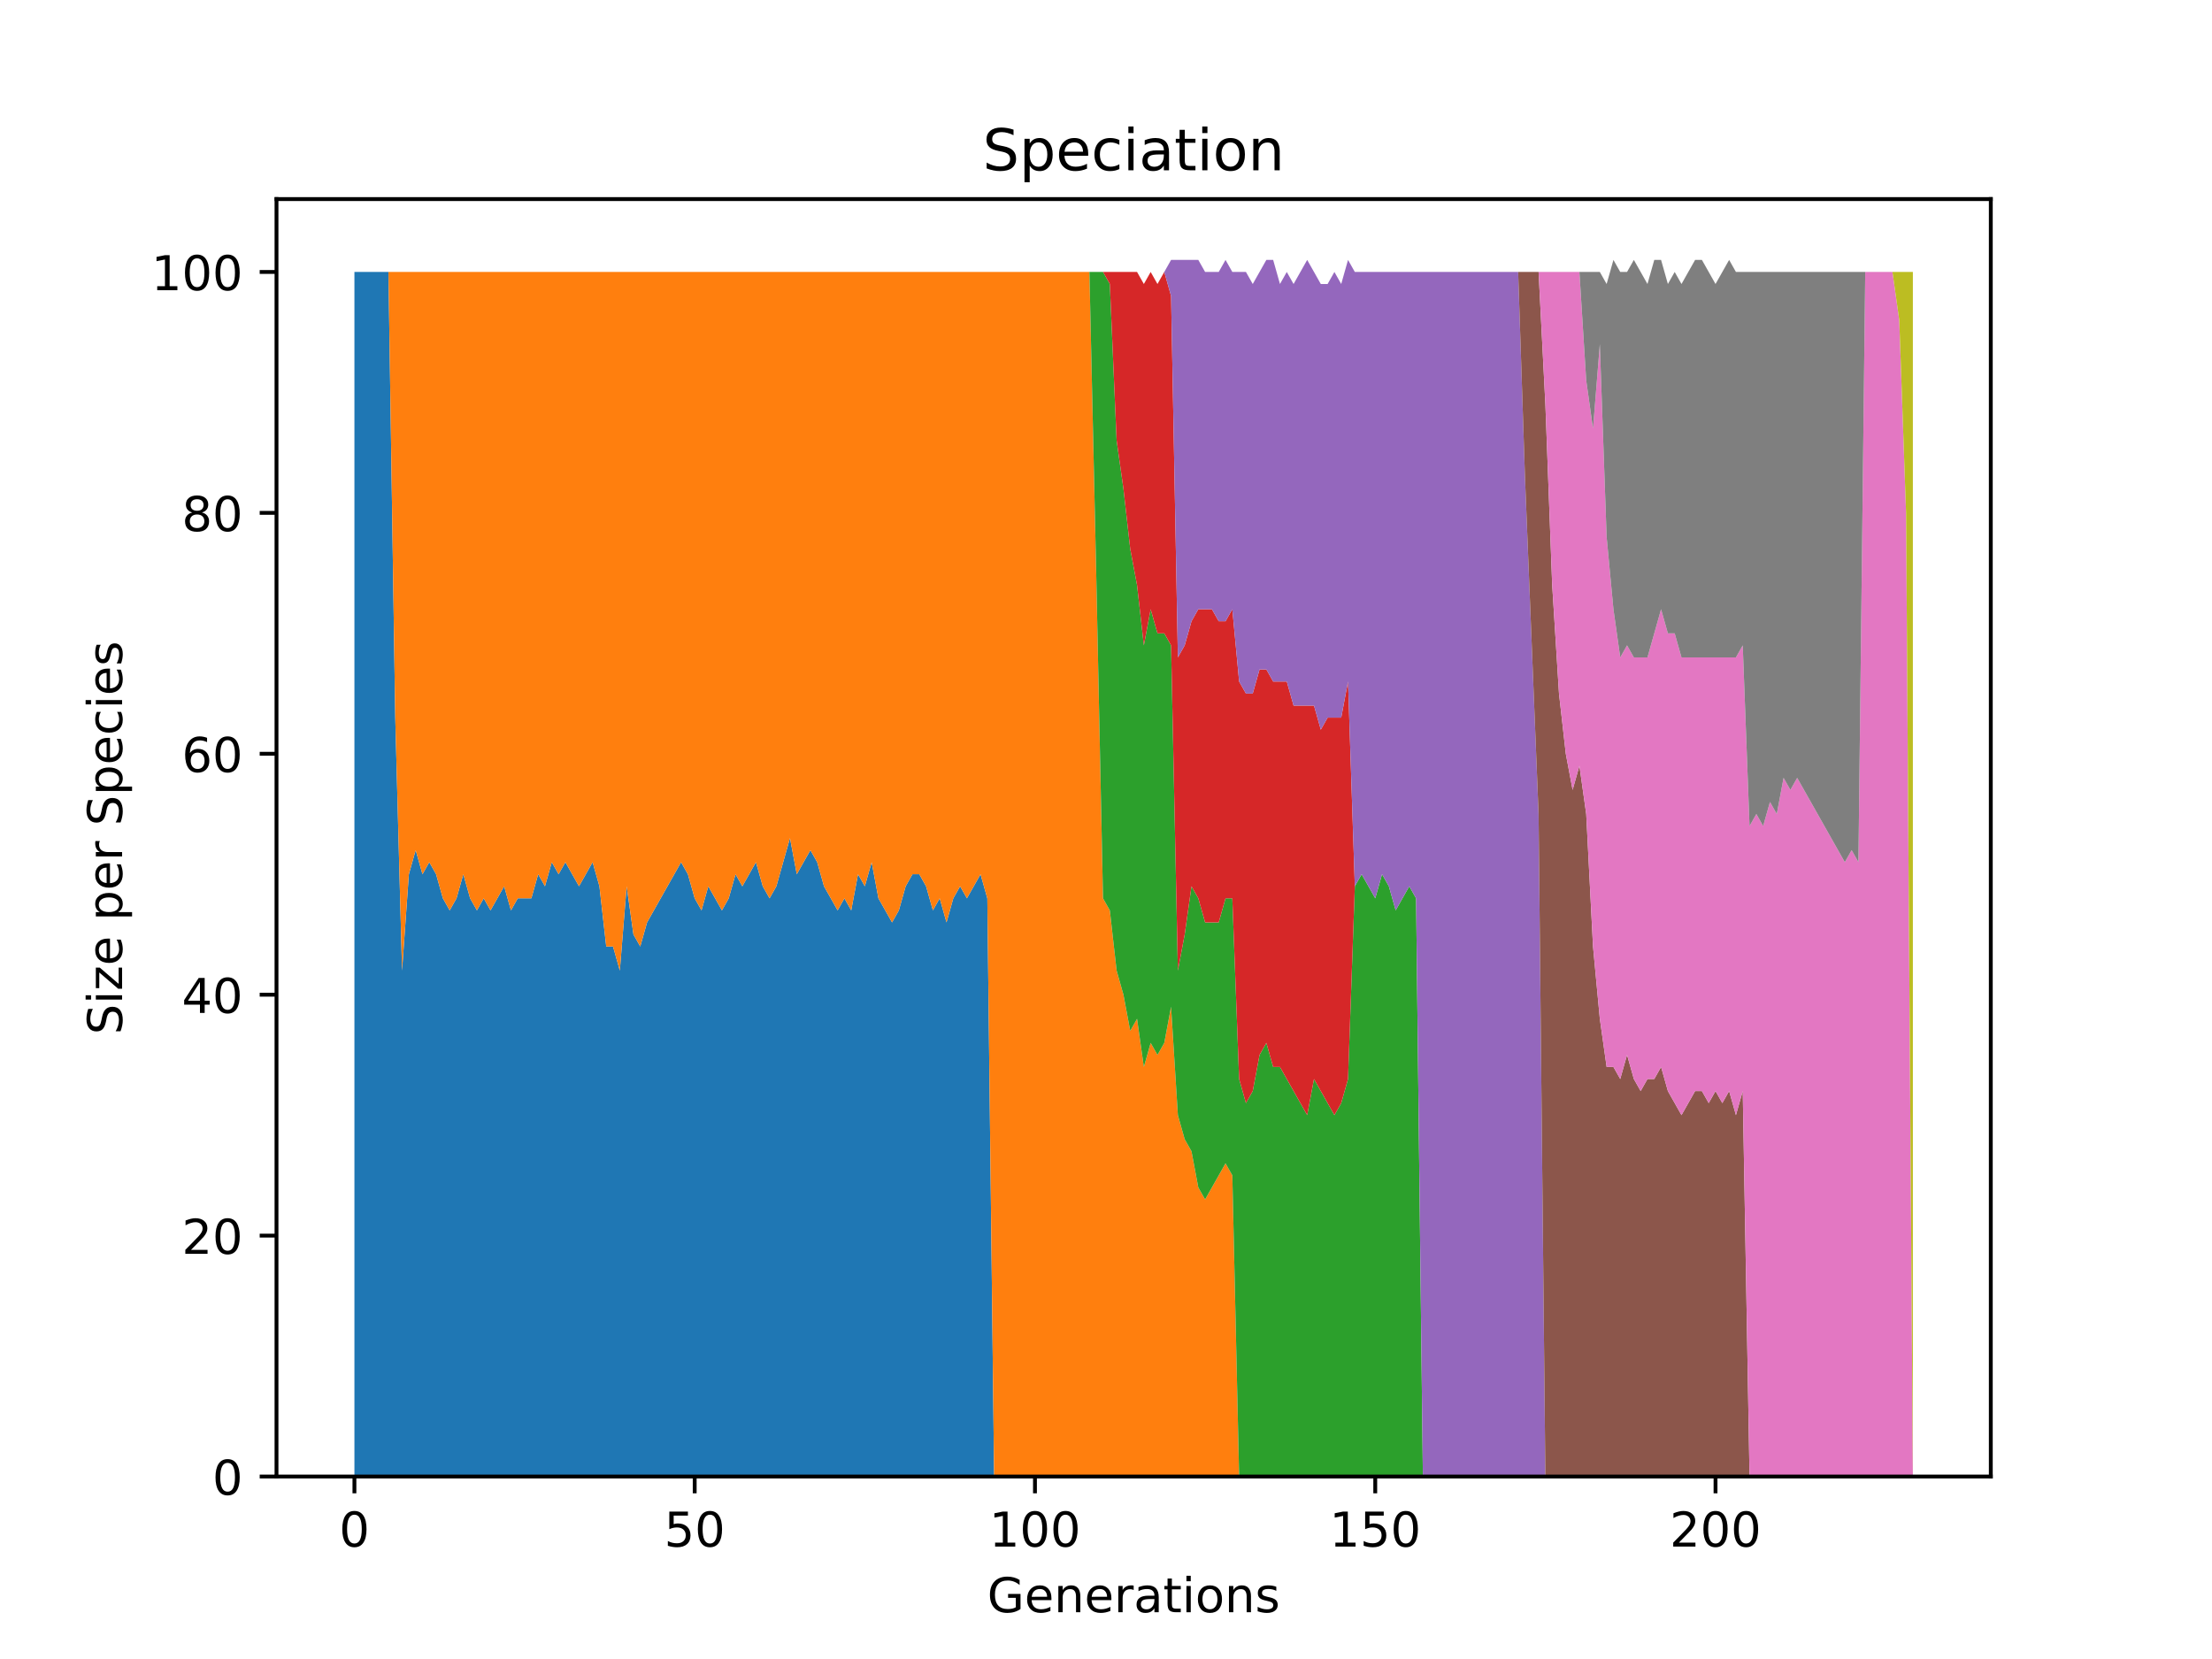 <?xml version="1.0" encoding="utf-8" standalone="no"?>
<!DOCTYPE svg PUBLIC "-//W3C//DTD SVG 1.1//EN"
  "http://www.w3.org/Graphics/SVG/1.1/DTD/svg11.dtd">
<!-- Created with matplotlib (https://matplotlib.org/) -->
<svg height="345.6pt" version="1.1" viewBox="0 0 460.8 345.6" width="460.8pt" xmlns="http://www.w3.org/2000/svg" xmlns:xlink="http://www.w3.org/1999/xlink">
 <defs>
  <style type="text/css">*{stroke-linecap:butt;stroke-linejoin:round;}</style>
 </defs>
 <g id="figure_1">
  <g id="patch_1">
   <path d="M 0 345.6 
L 460.8 345.6 
L 460.8 0 
L 0 0 
z
" style="fill:#ffffff;"/>
  </g>
  <g id="axes_1">
   <g id="patch_2">
    <path d="M 57.6 307.584 
L 414.72 307.584 
L 414.72 41.472 
L 57.6 41.472 
z
" style="fill:#ffffff;"/>
   </g>
   <g id="PolyCollection_1">
    <path clip-path="url(#p20eca60caf)" d="M 73.833 56.653 
L 73.833 307.584 
L 75.25 307.584 
L 76.668 307.584 
L 78.086 307.584 
L 79.504 307.584 
L 80.921 307.584 
L 82.339 307.584 
L 83.757 307.584 
L 85.174 307.584 
L 86.592 307.584 
L 88.01 307.584 
L 89.427 307.584 
L 90.845 307.584 
L 92.263 307.584 
L 93.681 307.584 
L 95.098 307.584 
L 96.516 307.584 
L 97.934 307.584 
L 99.351 307.584 
L 100.769 307.584 
L 102.187 307.584 
L 103.605 307.584 
L 105.022 307.584 
L 106.44 307.584 
L 107.858 307.584 
L 109.275 307.584 
L 110.693 307.584 
L 112.111 307.584 
L 113.528 307.584 
L 114.946 307.584 
L 116.364 307.584 
L 117.782 307.584 
L 119.199 307.584 
L 120.617 307.584 
L 122.035 307.584 
L 123.452 307.584 
L 124.87 307.584 
L 126.288 307.584 
L 127.706 307.584 
L 129.123 307.584 
L 130.541 307.584 
L 131.959 307.584 
L 133.376 307.584 
L 134.794 307.584 
L 136.212 307.584 
L 137.629 307.584 
L 139.047 307.584 
L 140.465 307.584 
L 141.883 307.584 
L 143.3 307.584 
L 144.718 307.584 
L 146.136 307.584 
L 147.553 307.584 
L 148.971 307.584 
L 150.389 307.584 
L 151.807 307.584 
L 153.224 307.584 
L 154.642 307.584 
L 156.06 307.584 
L 157.477 307.584 
L 158.895 307.584 
L 160.313 307.584 
L 161.73 307.584 
L 163.148 307.584 
L 164.566 307.584 
L 165.984 307.584 
L 167.401 307.584 
L 168.819 307.584 
L 170.237 307.584 
L 171.654 307.584 
L 173.072 307.584 
L 174.49 307.584 
L 175.908 307.584 
L 177.325 307.584 
L 178.743 307.584 
L 180.161 307.584 
L 181.578 307.584 
L 182.996 307.584 
L 184.414 307.584 
L 185.831 307.584 
L 187.249 307.584 
L 188.667 307.584 
L 190.085 307.584 
L 191.502 307.584 
L 192.92 307.584 
L 194.338 307.584 
L 195.755 307.584 
L 197.173 307.584 
L 198.591 307.584 
L 200.009 307.584 
L 201.426 307.584 
L 202.844 307.584 
L 204.262 307.584 
L 205.679 307.584 
L 207.097 307.584 
L 208.515 307.584 
L 209.932 307.584 
L 211.35 307.584 
L 212.768 307.584 
L 214.186 307.584 
L 215.603 307.584 
L 217.021 307.584 
L 218.439 307.584 
L 219.856 307.584 
L 221.274 307.584 
L 222.692 307.584 
L 224.11 307.584 
L 225.527 307.584 
L 226.945 307.584 
L 228.363 307.584 
L 229.78 307.584 
L 231.198 307.584 
L 232.616 307.584 
L 234.033 307.584 
L 235.451 307.584 
L 236.869 307.584 
L 238.287 307.584 
L 239.704 307.584 
L 241.122 307.584 
L 242.54 307.584 
L 243.957 307.584 
L 245.375 307.584 
L 246.793 307.584 
L 248.21 307.584 
L 249.628 307.584 
L 251.046 307.584 
L 252.464 307.584 
L 253.881 307.584 
L 255.299 307.584 
L 256.717 307.584 
L 258.134 307.584 
L 259.552 307.584 
L 260.97 307.584 
L 262.388 307.584 
L 263.805 307.584 
L 265.223 307.584 
L 266.641 307.584 
L 268.058 307.584 
L 269.476 307.584 
L 270.894 307.584 
L 272.311 307.584 
L 273.729 307.584 
L 275.147 307.584 
L 276.565 307.584 
L 277.982 307.584 
L 279.4 307.584 
L 280.818 307.584 
L 282.235 307.584 
L 283.653 307.584 
L 285.071 307.584 
L 286.489 307.584 
L 287.906 307.584 
L 289.324 307.584 
L 290.742 307.584 
L 292.159 307.584 
L 293.577 307.584 
L 294.995 307.584 
L 296.412 307.584 
L 297.83 307.584 
L 299.248 307.584 
L 300.666 307.584 
L 302.083 307.584 
L 303.501 307.584 
L 304.919 307.584 
L 306.336 307.584 
L 307.754 307.584 
L 309.172 307.584 
L 310.59 307.584 
L 312.007 307.584 
L 313.425 307.584 
L 314.843 307.584 
L 316.26 307.584 
L 317.678 307.584 
L 319.096 307.584 
L 320.513 307.584 
L 321.931 307.584 
L 323.349 307.584 
L 324.767 307.584 
L 326.184 307.584 
L 327.602 307.584 
L 329.02 307.584 
L 330.437 307.584 
L 331.855 307.584 
L 333.273 307.584 
L 334.691 307.584 
L 336.108 307.584 
L 337.526 307.584 
L 338.944 307.584 
L 340.361 307.584 
L 341.779 307.584 
L 343.197 307.584 
L 344.614 307.584 
L 346.032 307.584 
L 347.45 307.584 
L 348.868 307.584 
L 350.285 307.584 
L 351.703 307.584 
L 353.121 307.584 
L 354.538 307.584 
L 355.956 307.584 
L 357.374 307.584 
L 358.792 307.584 
L 360.209 307.584 
L 361.627 307.584 
L 363.045 307.584 
L 364.462 307.584 
L 365.88 307.584 
L 367.298 307.584 
L 368.715 307.584 
L 370.133 307.584 
L 371.551 307.584 
L 372.969 307.584 
L 374.386 307.584 
L 375.804 307.584 
L 377.222 307.584 
L 378.639 307.584 
L 380.057 307.584 
L 381.475 307.584 
L 382.893 307.584 
L 384.31 307.584 
L 385.728 307.584 
L 387.146 307.584 
L 388.563 307.584 
L 389.981 307.584 
L 391.399 307.584 
L 392.816 307.584 
L 394.234 307.584 
L 395.652 307.584 
L 397.07 307.584 
L 398.487 307.584 
L 398.487 307.584 
L 398.487 307.584 
L 397.07 307.584 
L 395.652 307.584 
L 394.234 307.584 
L 392.816 307.584 
L 391.399 307.584 
L 389.981 307.584 
L 388.563 307.584 
L 387.146 307.584 
L 385.728 307.584 
L 384.31 307.584 
L 382.893 307.584 
L 381.475 307.584 
L 380.057 307.584 
L 378.639 307.584 
L 377.222 307.584 
L 375.804 307.584 
L 374.386 307.584 
L 372.969 307.584 
L 371.551 307.584 
L 370.133 307.584 
L 368.715 307.584 
L 367.298 307.584 
L 365.88 307.584 
L 364.462 307.584 
L 363.045 307.584 
L 361.627 307.584 
L 360.209 307.584 
L 358.792 307.584 
L 357.374 307.584 
L 355.956 307.584 
L 354.538 307.584 
L 353.121 307.584 
L 351.703 307.584 
L 350.285 307.584 
L 348.868 307.584 
L 347.45 307.584 
L 346.032 307.584 
L 344.614 307.584 
L 343.197 307.584 
L 341.779 307.584 
L 340.361 307.584 
L 338.944 307.584 
L 337.526 307.584 
L 336.108 307.584 
L 334.691 307.584 
L 333.273 307.584 
L 331.855 307.584 
L 330.437 307.584 
L 329.02 307.584 
L 327.602 307.584 
L 326.184 307.584 
L 324.767 307.584 
L 323.349 307.584 
L 321.931 307.584 
L 320.513 307.584 
L 319.096 307.584 
L 317.678 307.584 
L 316.26 307.584 
L 314.843 307.584 
L 313.425 307.584 
L 312.007 307.584 
L 310.59 307.584 
L 309.172 307.584 
L 307.754 307.584 
L 306.336 307.584 
L 304.919 307.584 
L 303.501 307.584 
L 302.083 307.584 
L 300.666 307.584 
L 299.248 307.584 
L 297.83 307.584 
L 296.412 307.584 
L 294.995 307.584 
L 293.577 307.584 
L 292.159 307.584 
L 290.742 307.584 
L 289.324 307.584 
L 287.906 307.584 
L 286.489 307.584 
L 285.071 307.584 
L 283.653 307.584 
L 282.235 307.584 
L 280.818 307.584 
L 279.4 307.584 
L 277.982 307.584 
L 276.565 307.584 
L 275.147 307.584 
L 273.729 307.584 
L 272.311 307.584 
L 270.894 307.584 
L 269.476 307.584 
L 268.058 307.584 
L 266.641 307.584 
L 265.223 307.584 
L 263.805 307.584 
L 262.388 307.584 
L 260.97 307.584 
L 259.552 307.584 
L 258.134 307.584 
L 256.717 307.584 
L 255.299 307.584 
L 253.881 307.584 
L 252.464 307.584 
L 251.046 307.584 
L 249.628 307.584 
L 248.21 307.584 
L 246.793 307.584 
L 245.375 307.584 
L 243.957 307.584 
L 242.54 307.584 
L 241.122 307.584 
L 239.704 307.584 
L 238.287 307.584 
L 236.869 307.584 
L 235.451 307.584 
L 234.033 307.584 
L 232.616 307.584 
L 231.198 307.584 
L 229.78 307.584 
L 228.363 307.584 
L 226.945 307.584 
L 225.527 307.584 
L 224.11 307.584 
L 222.692 307.584 
L 221.274 307.584 
L 219.856 307.584 
L 218.439 307.584 
L 217.021 307.584 
L 215.603 307.584 
L 214.186 307.584 
L 212.768 307.584 
L 211.35 307.584 
L 209.932 307.584 
L 208.515 307.584 
L 207.097 307.584 
L 205.679 187.137 
L 204.262 182.119 
L 202.844 184.628 
L 201.426 187.137 
L 200.009 184.628 
L 198.591 187.137 
L 197.173 192.156 
L 195.755 187.137 
L 194.338 189.647 
L 192.92 184.628 
L 191.502 182.119 
L 190.085 182.119 
L 188.667 184.628 
L 187.249 189.647 
L 185.831 192.156 
L 184.414 189.647 
L 182.996 187.137 
L 181.578 179.609 
L 180.161 184.628 
L 178.743 182.119 
L 177.325 189.647 
L 175.908 187.137 
L 174.49 189.647 
L 173.072 187.137 
L 171.654 184.628 
L 170.237 179.609 
L 168.819 177.1 
L 167.401 179.609 
L 165.984 182.119 
L 164.566 174.591 
L 163.148 179.609 
L 161.73 184.628 
L 160.313 187.137 
L 158.895 184.628 
L 157.477 179.609 
L 156.06 182.119 
L 154.642 184.628 
L 153.224 182.119 
L 151.807 187.137 
L 150.389 189.647 
L 148.971 187.137 
L 147.553 184.628 
L 146.136 189.647 
L 144.718 187.137 
L 143.3 182.119 
L 141.883 179.609 
L 140.465 182.119 
L 139.047 184.628 
L 137.629 187.137 
L 136.212 189.647 
L 134.794 192.156 
L 133.376 197.174 
L 131.959 194.665 
L 130.541 184.628 
L 129.123 202.193 
L 127.706 197.174 
L 126.288 197.174 
L 124.87 184.628 
L 123.452 179.609 
L 122.035 182.119 
L 120.617 184.628 
L 119.199 182.119 
L 117.782 179.609 
L 116.364 182.119 
L 114.946 179.609 
L 113.528 184.628 
L 112.111 182.119 
L 110.693 187.137 
L 109.275 187.137 
L 107.858 187.137 
L 106.44 189.647 
L 105.022 184.628 
L 103.605 187.137 
L 102.187 189.647 
L 100.769 187.137 
L 99.351 189.647 
L 97.934 187.137 
L 96.516 182.119 
L 95.098 187.137 
L 93.681 189.647 
L 92.263 187.137 
L 90.845 182.119 
L 89.427 179.609 
L 88.01 182.119 
L 86.592 177.1 
L 85.174 182.119 
L 83.757 202.193 
L 82.339 149.498 
L 80.921 56.653 
L 79.504 56.653 
L 78.086 56.653 
L 76.668 56.653 
L 75.25 56.653 
L 73.833 56.653 
z
" style="fill:#1f77b4;"/>
   </g>
   <g id="PolyCollection_2">
    <path clip-path="url(#p20eca60caf)" d="M 73.833 56.653 
L 73.833 56.653 
L 75.25 56.653 
L 76.668 56.653 
L 78.086 56.653 
L 79.504 56.653 
L 80.921 56.653 
L 82.339 149.498 
L 83.757 202.193 
L 85.174 182.119 
L 86.592 177.1 
L 88.01 182.119 
L 89.427 179.609 
L 90.845 182.119 
L 92.263 187.137 
L 93.681 189.647 
L 95.098 187.137 
L 96.516 182.119 
L 97.934 187.137 
L 99.351 189.647 
L 100.769 187.137 
L 102.187 189.647 
L 103.605 187.137 
L 105.022 184.628 
L 106.44 189.647 
L 107.858 187.137 
L 109.275 187.137 
L 110.693 187.137 
L 112.111 182.119 
L 113.528 184.628 
L 114.946 179.609 
L 116.364 182.119 
L 117.782 179.609 
L 119.199 182.119 
L 120.617 184.628 
L 122.035 182.119 
L 123.452 179.609 
L 124.87 184.628 
L 126.288 197.174 
L 127.706 197.174 
L 129.123 202.193 
L 130.541 184.628 
L 131.959 194.665 
L 133.376 197.174 
L 134.794 192.156 
L 136.212 189.647 
L 137.629 187.137 
L 139.047 184.628 
L 140.465 182.119 
L 141.883 179.609 
L 143.3 182.119 
L 144.718 187.137 
L 146.136 189.647 
L 147.553 184.628 
L 148.971 187.137 
L 150.389 189.647 
L 151.807 187.137 
L 153.224 182.119 
L 154.642 184.628 
L 156.06 182.119 
L 157.477 179.609 
L 158.895 184.628 
L 160.313 187.137 
L 161.73 184.628 
L 163.148 179.609 
L 164.566 174.591 
L 165.984 182.119 
L 167.401 179.609 
L 168.819 177.1 
L 170.237 179.609 
L 171.654 184.628 
L 173.072 187.137 
L 174.49 189.647 
L 175.908 187.137 
L 177.325 189.647 
L 178.743 182.119 
L 180.161 184.628 
L 181.578 179.609 
L 182.996 187.137 
L 184.414 189.647 
L 185.831 192.156 
L 187.249 189.647 
L 188.667 184.628 
L 190.085 182.119 
L 191.502 182.119 
L 192.92 184.628 
L 194.338 189.647 
L 195.755 187.137 
L 197.173 192.156 
L 198.591 187.137 
L 200.009 184.628 
L 201.426 187.137 
L 202.844 184.628 
L 204.262 182.119 
L 205.679 187.137 
L 207.097 307.584 
L 208.515 307.584 
L 209.932 307.584 
L 211.35 307.584 
L 212.768 307.584 
L 214.186 307.584 
L 215.603 307.584 
L 217.021 307.584 
L 218.439 307.584 
L 219.856 307.584 
L 221.274 307.584 
L 222.692 307.584 
L 224.11 307.584 
L 225.527 307.584 
L 226.945 307.584 
L 228.363 307.584 
L 229.78 307.584 
L 231.198 307.584 
L 232.616 307.584 
L 234.033 307.584 
L 235.451 307.584 
L 236.869 307.584 
L 238.287 307.584 
L 239.704 307.584 
L 241.122 307.584 
L 242.54 307.584 
L 243.957 307.584 
L 245.375 307.584 
L 246.793 307.584 
L 248.21 307.584 
L 249.628 307.584 
L 251.046 307.584 
L 252.464 307.584 
L 253.881 307.584 
L 255.299 307.584 
L 256.717 307.584 
L 258.134 307.584 
L 259.552 307.584 
L 260.97 307.584 
L 262.388 307.584 
L 263.805 307.584 
L 265.223 307.584 
L 266.641 307.584 
L 268.058 307.584 
L 269.476 307.584 
L 270.894 307.584 
L 272.311 307.584 
L 273.729 307.584 
L 275.147 307.584 
L 276.565 307.584 
L 277.982 307.584 
L 279.4 307.584 
L 280.818 307.584 
L 282.235 307.584 
L 283.653 307.584 
L 285.071 307.584 
L 286.489 307.584 
L 287.906 307.584 
L 289.324 307.584 
L 290.742 307.584 
L 292.159 307.584 
L 293.577 307.584 
L 294.995 307.584 
L 296.412 307.584 
L 297.83 307.584 
L 299.248 307.584 
L 300.666 307.584 
L 302.083 307.584 
L 303.501 307.584 
L 304.919 307.584 
L 306.336 307.584 
L 307.754 307.584 
L 309.172 307.584 
L 310.59 307.584 
L 312.007 307.584 
L 313.425 307.584 
L 314.843 307.584 
L 316.26 307.584 
L 317.678 307.584 
L 319.096 307.584 
L 320.513 307.584 
L 321.931 307.584 
L 323.349 307.584 
L 324.767 307.584 
L 326.184 307.584 
L 327.602 307.584 
L 329.02 307.584 
L 330.437 307.584 
L 331.855 307.584 
L 333.273 307.584 
L 334.691 307.584 
L 336.108 307.584 
L 337.526 307.584 
L 338.944 307.584 
L 340.361 307.584 
L 341.779 307.584 
L 343.197 307.584 
L 344.614 307.584 
L 346.032 307.584 
L 347.45 307.584 
L 348.868 307.584 
L 350.285 307.584 
L 351.703 307.584 
L 353.121 307.584 
L 354.538 307.584 
L 355.956 307.584 
L 357.374 307.584 
L 358.792 307.584 
L 360.209 307.584 
L 361.627 307.584 
L 363.045 307.584 
L 364.462 307.584 
L 365.88 307.584 
L 367.298 307.584 
L 368.715 307.584 
L 370.133 307.584 
L 371.551 307.584 
L 372.969 307.584 
L 374.386 307.584 
L 375.804 307.584 
L 377.222 307.584 
L 378.639 307.584 
L 380.057 307.584 
L 381.475 307.584 
L 382.893 307.584 
L 384.31 307.584 
L 385.728 307.584 
L 387.146 307.584 
L 388.563 307.584 
L 389.981 307.584 
L 391.399 307.584 
L 392.816 307.584 
L 394.234 307.584 
L 395.652 307.584 
L 397.07 307.584 
L 398.487 307.584 
L 398.487 307.584 
L 398.487 307.584 
L 397.07 307.584 
L 395.652 307.584 
L 394.234 307.584 
L 392.816 307.584 
L 391.399 307.584 
L 389.981 307.584 
L 388.563 307.584 
L 387.146 307.584 
L 385.728 307.584 
L 384.31 307.584 
L 382.893 307.584 
L 381.475 307.584 
L 380.057 307.584 
L 378.639 307.584 
L 377.222 307.584 
L 375.804 307.584 
L 374.386 307.584 
L 372.969 307.584 
L 371.551 307.584 
L 370.133 307.584 
L 368.715 307.584 
L 367.298 307.584 
L 365.88 307.584 
L 364.462 307.584 
L 363.045 307.584 
L 361.627 307.584 
L 360.209 307.584 
L 358.792 307.584 
L 357.374 307.584 
L 355.956 307.584 
L 354.538 307.584 
L 353.121 307.584 
L 351.703 307.584 
L 350.285 307.584 
L 348.868 307.584 
L 347.45 307.584 
L 346.032 307.584 
L 344.614 307.584 
L 343.197 307.584 
L 341.779 307.584 
L 340.361 307.584 
L 338.944 307.584 
L 337.526 307.584 
L 336.108 307.584 
L 334.691 307.584 
L 333.273 307.584 
L 331.855 307.584 
L 330.437 307.584 
L 329.02 307.584 
L 327.602 307.584 
L 326.184 307.584 
L 324.767 307.584 
L 323.349 307.584 
L 321.931 307.584 
L 320.513 307.584 
L 319.096 307.584 
L 317.678 307.584 
L 316.26 307.584 
L 314.843 307.584 
L 313.425 307.584 
L 312.007 307.584 
L 310.59 307.584 
L 309.172 307.584 
L 307.754 307.584 
L 306.336 307.584 
L 304.919 307.584 
L 303.501 307.584 
L 302.083 307.584 
L 300.666 307.584 
L 299.248 307.584 
L 297.83 307.584 
L 296.412 307.584 
L 294.995 307.584 
L 293.577 307.584 
L 292.159 307.584 
L 290.742 307.584 
L 289.324 307.584 
L 287.906 307.584 
L 286.489 307.584 
L 285.071 307.584 
L 283.653 307.584 
L 282.235 307.584 
L 280.818 307.584 
L 279.4 307.584 
L 277.982 307.584 
L 276.565 307.584 
L 275.147 307.584 
L 273.729 307.584 
L 272.311 307.584 
L 270.894 307.584 
L 269.476 307.584 
L 268.058 307.584 
L 266.641 307.584 
L 265.223 307.584 
L 263.805 307.584 
L 262.388 307.584 
L 260.97 307.584 
L 259.552 307.584 
L 258.134 307.584 
L 256.717 244.851 
L 255.299 242.342 
L 253.881 244.851 
L 252.464 247.361 
L 251.046 249.87 
L 249.628 247.361 
L 248.21 239.833 
L 246.793 237.323 
L 245.375 232.305 
L 243.957 209.721 
L 242.54 217.249 
L 241.122 219.758 
L 239.704 217.249 
L 238.287 222.268 
L 236.869 212.23 
L 235.451 214.74 
L 234.033 207.212 
L 232.616 202.193 
L 231.198 189.647 
L 229.78 187.137 
L 228.363 119.386 
L 226.945 56.653 
L 225.527 56.653 
L 224.11 56.653 
L 222.692 56.653 
L 221.274 56.653 
L 219.856 56.653 
L 218.439 56.653 
L 217.021 56.653 
L 215.603 56.653 
L 214.186 56.653 
L 212.768 56.653 
L 211.35 56.653 
L 209.932 56.653 
L 208.515 56.653 
L 207.097 56.653 
L 205.679 56.653 
L 204.262 56.653 
L 202.844 56.653 
L 201.426 56.653 
L 200.009 56.653 
L 198.591 56.653 
L 197.173 56.653 
L 195.755 56.653 
L 194.338 56.653 
L 192.92 56.653 
L 191.502 56.653 
L 190.085 56.653 
L 188.667 56.653 
L 187.249 56.653 
L 185.831 56.653 
L 184.414 56.653 
L 182.996 56.653 
L 181.578 56.653 
L 180.161 56.653 
L 178.743 56.653 
L 177.325 56.653 
L 175.908 56.653 
L 174.49 56.653 
L 173.072 56.653 
L 171.654 56.653 
L 170.237 56.653 
L 168.819 56.653 
L 167.401 56.653 
L 165.984 56.653 
L 164.566 56.653 
L 163.148 56.653 
L 161.73 56.653 
L 160.313 56.653 
L 158.895 56.653 
L 157.477 56.653 
L 156.06 56.653 
L 154.642 56.653 
L 153.224 56.653 
L 151.807 56.653 
L 150.389 56.653 
L 148.971 56.653 
L 147.553 56.653 
L 146.136 56.653 
L 144.718 56.653 
L 143.3 56.653 
L 141.883 56.653 
L 140.465 56.653 
L 139.047 56.653 
L 137.629 56.653 
L 136.212 56.653 
L 134.794 56.653 
L 133.376 56.653 
L 131.959 56.653 
L 130.541 56.653 
L 129.123 56.653 
L 127.706 56.653 
L 126.288 56.653 
L 124.87 56.653 
L 123.452 56.653 
L 122.035 56.653 
L 120.617 56.653 
L 119.199 56.653 
L 117.782 56.653 
L 116.364 56.653 
L 114.946 56.653 
L 113.528 56.653 
L 112.111 56.653 
L 110.693 56.653 
L 109.275 56.653 
L 107.858 56.653 
L 106.44 56.653 
L 105.022 56.653 
L 103.605 56.653 
L 102.187 56.653 
L 100.769 56.653 
L 99.351 56.653 
L 97.934 56.653 
L 96.516 56.653 
L 95.098 56.653 
L 93.681 56.653 
L 92.263 56.653 
L 90.845 56.653 
L 89.427 56.653 
L 88.01 56.653 
L 86.592 56.653 
L 85.174 56.653 
L 83.757 56.653 
L 82.339 56.653 
L 80.921 56.653 
L 79.504 56.653 
L 78.086 56.653 
L 76.668 56.653 
L 75.25 56.653 
L 73.833 56.653 
z
" style="fill:#ff7f0e;"/>
   </g>
   <g id="PolyCollection_3">
    <path clip-path="url(#p20eca60caf)" d="M 73.833 56.653 
L 73.833 56.653 
L 75.25 56.653 
L 76.668 56.653 
L 78.086 56.653 
L 79.504 56.653 
L 80.921 56.653 
L 82.339 56.653 
L 83.757 56.653 
L 85.174 56.653 
L 86.592 56.653 
L 88.01 56.653 
L 89.427 56.653 
L 90.845 56.653 
L 92.263 56.653 
L 93.681 56.653 
L 95.098 56.653 
L 96.516 56.653 
L 97.934 56.653 
L 99.351 56.653 
L 100.769 56.653 
L 102.187 56.653 
L 103.605 56.653 
L 105.022 56.653 
L 106.44 56.653 
L 107.858 56.653 
L 109.275 56.653 
L 110.693 56.653 
L 112.111 56.653 
L 113.528 56.653 
L 114.946 56.653 
L 116.364 56.653 
L 117.782 56.653 
L 119.199 56.653 
L 120.617 56.653 
L 122.035 56.653 
L 123.452 56.653 
L 124.87 56.653 
L 126.288 56.653 
L 127.706 56.653 
L 129.123 56.653 
L 130.541 56.653 
L 131.959 56.653 
L 133.376 56.653 
L 134.794 56.653 
L 136.212 56.653 
L 137.629 56.653 
L 139.047 56.653 
L 140.465 56.653 
L 141.883 56.653 
L 143.3 56.653 
L 144.718 56.653 
L 146.136 56.653 
L 147.553 56.653 
L 148.971 56.653 
L 150.389 56.653 
L 151.807 56.653 
L 153.224 56.653 
L 154.642 56.653 
L 156.06 56.653 
L 157.477 56.653 
L 158.895 56.653 
L 160.313 56.653 
L 161.73 56.653 
L 163.148 56.653 
L 164.566 56.653 
L 165.984 56.653 
L 167.401 56.653 
L 168.819 56.653 
L 170.237 56.653 
L 171.654 56.653 
L 173.072 56.653 
L 174.49 56.653 
L 175.908 56.653 
L 177.325 56.653 
L 178.743 56.653 
L 180.161 56.653 
L 181.578 56.653 
L 182.996 56.653 
L 184.414 56.653 
L 185.831 56.653 
L 187.249 56.653 
L 188.667 56.653 
L 190.085 56.653 
L 191.502 56.653 
L 192.92 56.653 
L 194.338 56.653 
L 195.755 56.653 
L 197.173 56.653 
L 198.591 56.653 
L 200.009 56.653 
L 201.426 56.653 
L 202.844 56.653 
L 204.262 56.653 
L 205.679 56.653 
L 207.097 56.653 
L 208.515 56.653 
L 209.932 56.653 
L 211.35 56.653 
L 212.768 56.653 
L 214.186 56.653 
L 215.603 56.653 
L 217.021 56.653 
L 218.439 56.653 
L 219.856 56.653 
L 221.274 56.653 
L 222.692 56.653 
L 224.11 56.653 
L 225.527 56.653 
L 226.945 56.653 
L 228.363 119.386 
L 229.78 187.137 
L 231.198 189.647 
L 232.616 202.193 
L 234.033 207.212 
L 235.451 214.74 
L 236.869 212.23 
L 238.287 222.268 
L 239.704 217.249 
L 241.122 219.758 
L 242.54 217.249 
L 243.957 209.721 
L 245.375 232.305 
L 246.793 237.323 
L 248.21 239.833 
L 249.628 247.361 
L 251.046 249.87 
L 252.464 247.361 
L 253.881 244.851 
L 255.299 242.342 
L 256.717 244.851 
L 258.134 307.584 
L 259.552 307.584 
L 260.97 307.584 
L 262.388 307.584 
L 263.805 307.584 
L 265.223 307.584 
L 266.641 307.584 
L 268.058 307.584 
L 269.476 307.584 
L 270.894 307.584 
L 272.311 307.584 
L 273.729 307.584 
L 275.147 307.584 
L 276.565 307.584 
L 277.982 307.584 
L 279.4 307.584 
L 280.818 307.584 
L 282.235 307.584 
L 283.653 307.584 
L 285.071 307.584 
L 286.489 307.584 
L 287.906 307.584 
L 289.324 307.584 
L 290.742 307.584 
L 292.159 307.584 
L 293.577 307.584 
L 294.995 307.584 
L 296.412 307.584 
L 297.83 307.584 
L 299.248 307.584 
L 300.666 307.584 
L 302.083 307.584 
L 303.501 307.584 
L 304.919 307.584 
L 306.336 307.584 
L 307.754 307.584 
L 309.172 307.584 
L 310.59 307.584 
L 312.007 307.584 
L 313.425 307.584 
L 314.843 307.584 
L 316.26 307.584 
L 317.678 307.584 
L 319.096 307.584 
L 320.513 307.584 
L 321.931 307.584 
L 323.349 307.584 
L 324.767 307.584 
L 326.184 307.584 
L 327.602 307.584 
L 329.02 307.584 
L 330.437 307.584 
L 331.855 307.584 
L 333.273 307.584 
L 334.691 307.584 
L 336.108 307.584 
L 337.526 307.584 
L 338.944 307.584 
L 340.361 307.584 
L 341.779 307.584 
L 343.197 307.584 
L 344.614 307.584 
L 346.032 307.584 
L 347.45 307.584 
L 348.868 307.584 
L 350.285 307.584 
L 351.703 307.584 
L 353.121 307.584 
L 354.538 307.584 
L 355.956 307.584 
L 357.374 307.584 
L 358.792 307.584 
L 360.209 307.584 
L 361.627 307.584 
L 363.045 307.584 
L 364.462 307.584 
L 365.88 307.584 
L 367.298 307.584 
L 368.715 307.584 
L 370.133 307.584 
L 371.551 307.584 
L 372.969 307.584 
L 374.386 307.584 
L 375.804 307.584 
L 377.222 307.584 
L 378.639 307.584 
L 380.057 307.584 
L 381.475 307.584 
L 382.893 307.584 
L 384.31 307.584 
L 385.728 307.584 
L 387.146 307.584 
L 388.563 307.584 
L 389.981 307.584 
L 391.399 307.584 
L 392.816 307.584 
L 394.234 307.584 
L 395.652 307.584 
L 397.07 307.584 
L 398.487 307.584 
L 398.487 307.584 
L 398.487 307.584 
L 397.07 307.584 
L 395.652 307.584 
L 394.234 307.584 
L 392.816 307.584 
L 391.399 307.584 
L 389.981 307.584 
L 388.563 307.584 
L 387.146 307.584 
L 385.728 307.584 
L 384.31 307.584 
L 382.893 307.584 
L 381.475 307.584 
L 380.057 307.584 
L 378.639 307.584 
L 377.222 307.584 
L 375.804 307.584 
L 374.386 307.584 
L 372.969 307.584 
L 371.551 307.584 
L 370.133 307.584 
L 368.715 307.584 
L 367.298 307.584 
L 365.88 307.584 
L 364.462 307.584 
L 363.045 307.584 
L 361.627 307.584 
L 360.209 307.584 
L 358.792 307.584 
L 357.374 307.584 
L 355.956 307.584 
L 354.538 307.584 
L 353.121 307.584 
L 351.703 307.584 
L 350.285 307.584 
L 348.868 307.584 
L 347.45 307.584 
L 346.032 307.584 
L 344.614 307.584 
L 343.197 307.584 
L 341.779 307.584 
L 340.361 307.584 
L 338.944 307.584 
L 337.526 307.584 
L 336.108 307.584 
L 334.691 307.584 
L 333.273 307.584 
L 331.855 307.584 
L 330.437 307.584 
L 329.02 307.584 
L 327.602 307.584 
L 326.184 307.584 
L 324.767 307.584 
L 323.349 307.584 
L 321.931 307.584 
L 320.513 307.584 
L 319.096 307.584 
L 317.678 307.584 
L 316.26 307.584 
L 314.843 307.584 
L 313.425 307.584 
L 312.007 307.584 
L 310.59 307.584 
L 309.172 307.584 
L 307.754 307.584 
L 306.336 307.584 
L 304.919 307.584 
L 303.501 307.584 
L 302.083 307.584 
L 300.666 307.584 
L 299.248 307.584 
L 297.83 307.584 
L 296.412 307.584 
L 294.995 187.137 
L 293.577 184.628 
L 292.159 187.137 
L 290.742 189.647 
L 289.324 184.628 
L 287.906 182.119 
L 286.489 187.137 
L 285.071 184.628 
L 283.653 182.119 
L 282.235 184.628 
L 280.818 224.777 
L 279.4 229.795 
L 277.982 232.305 
L 276.565 229.795 
L 275.147 227.286 
L 273.729 224.777 
L 272.311 232.305 
L 270.894 229.795 
L 269.476 227.286 
L 268.058 224.777 
L 266.641 222.268 
L 265.223 222.268 
L 263.805 217.249 
L 262.388 219.758 
L 260.97 227.286 
L 259.552 229.795 
L 258.134 224.777 
L 256.717 187.137 
L 255.299 187.137 
L 253.881 192.156 
L 252.464 192.156 
L 251.046 192.156 
L 249.628 187.137 
L 248.21 184.628 
L 246.793 194.665 
L 245.375 202.193 
L 243.957 134.442 
L 242.54 131.933 
L 241.122 131.933 
L 239.704 126.914 
L 238.287 134.442 
L 236.869 121.895 
L 235.451 114.367 
L 234.033 101.821 
L 232.616 91.784 
L 231.198 59.163 
L 229.78 56.653 
L 228.363 56.653 
L 226.945 56.653 
L 225.527 56.653 
L 224.11 56.653 
L 222.692 56.653 
L 221.274 56.653 
L 219.856 56.653 
L 218.439 56.653 
L 217.021 56.653 
L 215.603 56.653 
L 214.186 56.653 
L 212.768 56.653 
L 211.35 56.653 
L 209.932 56.653 
L 208.515 56.653 
L 207.097 56.653 
L 205.679 56.653 
L 204.262 56.653 
L 202.844 56.653 
L 201.426 56.653 
L 200.009 56.653 
L 198.591 56.653 
L 197.173 56.653 
L 195.755 56.653 
L 194.338 56.653 
L 192.92 56.653 
L 191.502 56.653 
L 190.085 56.653 
L 188.667 56.653 
L 187.249 56.653 
L 185.831 56.653 
L 184.414 56.653 
L 182.996 56.653 
L 181.578 56.653 
L 180.161 56.653 
L 178.743 56.653 
L 177.325 56.653 
L 175.908 56.653 
L 174.49 56.653 
L 173.072 56.653 
L 171.654 56.653 
L 170.237 56.653 
L 168.819 56.653 
L 167.401 56.653 
L 165.984 56.653 
L 164.566 56.653 
L 163.148 56.653 
L 161.73 56.653 
L 160.313 56.653 
L 158.895 56.653 
L 157.477 56.653 
L 156.06 56.653 
L 154.642 56.653 
L 153.224 56.653 
L 151.807 56.653 
L 150.389 56.653 
L 148.971 56.653 
L 147.553 56.653 
L 146.136 56.653 
L 144.718 56.653 
L 143.3 56.653 
L 141.883 56.653 
L 140.465 56.653 
L 139.047 56.653 
L 137.629 56.653 
L 136.212 56.653 
L 134.794 56.653 
L 133.376 56.653 
L 131.959 56.653 
L 130.541 56.653 
L 129.123 56.653 
L 127.706 56.653 
L 126.288 56.653 
L 124.87 56.653 
L 123.452 56.653 
L 122.035 56.653 
L 120.617 56.653 
L 119.199 56.653 
L 117.782 56.653 
L 116.364 56.653 
L 114.946 56.653 
L 113.528 56.653 
L 112.111 56.653 
L 110.693 56.653 
L 109.275 56.653 
L 107.858 56.653 
L 106.44 56.653 
L 105.022 56.653 
L 103.605 56.653 
L 102.187 56.653 
L 100.769 56.653 
L 99.351 56.653 
L 97.934 56.653 
L 96.516 56.653 
L 95.098 56.653 
L 93.681 56.653 
L 92.263 56.653 
L 90.845 56.653 
L 89.427 56.653 
L 88.01 56.653 
L 86.592 56.653 
L 85.174 56.653 
L 83.757 56.653 
L 82.339 56.653 
L 80.921 56.653 
L 79.504 56.653 
L 78.086 56.653 
L 76.668 56.653 
L 75.25 56.653 
L 73.833 56.653 
z
" style="fill:#2ca02c;"/>
   </g>
   <g id="PolyCollection_4">
    <path clip-path="url(#p20eca60caf)" d="M 73.833 56.653 
L 73.833 56.653 
L 75.25 56.653 
L 76.668 56.653 
L 78.086 56.653 
L 79.504 56.653 
L 80.921 56.653 
L 82.339 56.653 
L 83.757 56.653 
L 85.174 56.653 
L 86.592 56.653 
L 88.01 56.653 
L 89.427 56.653 
L 90.845 56.653 
L 92.263 56.653 
L 93.681 56.653 
L 95.098 56.653 
L 96.516 56.653 
L 97.934 56.653 
L 99.351 56.653 
L 100.769 56.653 
L 102.187 56.653 
L 103.605 56.653 
L 105.022 56.653 
L 106.44 56.653 
L 107.858 56.653 
L 109.275 56.653 
L 110.693 56.653 
L 112.111 56.653 
L 113.528 56.653 
L 114.946 56.653 
L 116.364 56.653 
L 117.782 56.653 
L 119.199 56.653 
L 120.617 56.653 
L 122.035 56.653 
L 123.452 56.653 
L 124.87 56.653 
L 126.288 56.653 
L 127.706 56.653 
L 129.123 56.653 
L 130.541 56.653 
L 131.959 56.653 
L 133.376 56.653 
L 134.794 56.653 
L 136.212 56.653 
L 137.629 56.653 
L 139.047 56.653 
L 140.465 56.653 
L 141.883 56.653 
L 143.3 56.653 
L 144.718 56.653 
L 146.136 56.653 
L 147.553 56.653 
L 148.971 56.653 
L 150.389 56.653 
L 151.807 56.653 
L 153.224 56.653 
L 154.642 56.653 
L 156.06 56.653 
L 157.477 56.653 
L 158.895 56.653 
L 160.313 56.653 
L 161.73 56.653 
L 163.148 56.653 
L 164.566 56.653 
L 165.984 56.653 
L 167.401 56.653 
L 168.819 56.653 
L 170.237 56.653 
L 171.654 56.653 
L 173.072 56.653 
L 174.49 56.653 
L 175.908 56.653 
L 177.325 56.653 
L 178.743 56.653 
L 180.161 56.653 
L 181.578 56.653 
L 182.996 56.653 
L 184.414 56.653 
L 185.831 56.653 
L 187.249 56.653 
L 188.667 56.653 
L 190.085 56.653 
L 191.502 56.653 
L 192.92 56.653 
L 194.338 56.653 
L 195.755 56.653 
L 197.173 56.653 
L 198.591 56.653 
L 200.009 56.653 
L 201.426 56.653 
L 202.844 56.653 
L 204.262 56.653 
L 205.679 56.653 
L 207.097 56.653 
L 208.515 56.653 
L 209.932 56.653 
L 211.35 56.653 
L 212.768 56.653 
L 214.186 56.653 
L 215.603 56.653 
L 217.021 56.653 
L 218.439 56.653 
L 219.856 56.653 
L 221.274 56.653 
L 222.692 56.653 
L 224.11 56.653 
L 225.527 56.653 
L 226.945 56.653 
L 228.363 56.653 
L 229.78 56.653 
L 231.198 59.163 
L 232.616 91.784 
L 234.033 101.821 
L 235.451 114.367 
L 236.869 121.895 
L 238.287 134.442 
L 239.704 126.914 
L 241.122 131.933 
L 242.54 131.933 
L 243.957 134.442 
L 245.375 202.193 
L 246.793 194.665 
L 248.21 184.628 
L 249.628 187.137 
L 251.046 192.156 
L 252.464 192.156 
L 253.881 192.156 
L 255.299 187.137 
L 256.717 187.137 
L 258.134 224.777 
L 259.552 229.795 
L 260.97 227.286 
L 262.388 219.758 
L 263.805 217.249 
L 265.223 222.268 
L 266.641 222.268 
L 268.058 224.777 
L 269.476 227.286 
L 270.894 229.795 
L 272.311 232.305 
L 273.729 224.777 
L 275.147 227.286 
L 276.565 229.795 
L 277.982 232.305 
L 279.4 229.795 
L 280.818 224.777 
L 282.235 184.628 
L 283.653 182.119 
L 285.071 184.628 
L 286.489 187.137 
L 287.906 182.119 
L 289.324 184.628 
L 290.742 189.647 
L 292.159 187.137 
L 293.577 184.628 
L 294.995 187.137 
L 296.412 307.584 
L 297.83 307.584 
L 299.248 307.584 
L 300.666 307.584 
L 302.083 307.584 
L 303.501 307.584 
L 304.919 307.584 
L 306.336 307.584 
L 307.754 307.584 
L 309.172 307.584 
L 310.59 307.584 
L 312.007 307.584 
L 313.425 307.584 
L 314.843 307.584 
L 316.26 307.584 
L 317.678 307.584 
L 319.096 307.584 
L 320.513 307.584 
L 321.931 307.584 
L 323.349 307.584 
L 324.767 307.584 
L 326.184 307.584 
L 327.602 307.584 
L 329.02 307.584 
L 330.437 307.584 
L 331.855 307.584 
L 333.273 307.584 
L 334.691 307.584 
L 336.108 307.584 
L 337.526 307.584 
L 338.944 307.584 
L 340.361 307.584 
L 341.779 307.584 
L 343.197 307.584 
L 344.614 307.584 
L 346.032 307.584 
L 347.45 307.584 
L 348.868 307.584 
L 350.285 307.584 
L 351.703 307.584 
L 353.121 307.584 
L 354.538 307.584 
L 355.956 307.584 
L 357.374 307.584 
L 358.792 307.584 
L 360.209 307.584 
L 361.627 307.584 
L 363.045 307.584 
L 364.462 307.584 
L 365.88 307.584 
L 367.298 307.584 
L 368.715 307.584 
L 370.133 307.584 
L 371.551 307.584 
L 372.969 307.584 
L 374.386 307.584 
L 375.804 307.584 
L 377.222 307.584 
L 378.639 307.584 
L 380.057 307.584 
L 381.475 307.584 
L 382.893 307.584 
L 384.31 307.584 
L 385.728 307.584 
L 387.146 307.584 
L 388.563 307.584 
L 389.981 307.584 
L 391.399 307.584 
L 392.816 307.584 
L 394.234 307.584 
L 395.652 307.584 
L 397.07 307.584 
L 398.487 307.584 
L 398.487 307.584 
L 398.487 307.584 
L 397.07 307.584 
L 395.652 307.584 
L 394.234 307.584 
L 392.816 307.584 
L 391.399 307.584 
L 389.981 307.584 
L 388.563 307.584 
L 387.146 307.584 
L 385.728 307.584 
L 384.31 307.584 
L 382.893 307.584 
L 381.475 307.584 
L 380.057 307.584 
L 378.639 307.584 
L 377.222 307.584 
L 375.804 307.584 
L 374.386 307.584 
L 372.969 307.584 
L 371.551 307.584 
L 370.133 307.584 
L 368.715 307.584 
L 367.298 307.584 
L 365.88 307.584 
L 364.462 307.584 
L 363.045 307.584 
L 361.627 307.584 
L 360.209 307.584 
L 358.792 307.584 
L 357.374 307.584 
L 355.956 307.584 
L 354.538 307.584 
L 353.121 307.584 
L 351.703 307.584 
L 350.285 307.584 
L 348.868 307.584 
L 347.45 307.584 
L 346.032 307.584 
L 344.614 307.584 
L 343.197 307.584 
L 341.779 307.584 
L 340.361 307.584 
L 338.944 307.584 
L 337.526 307.584 
L 336.108 307.584 
L 334.691 307.584 
L 333.273 307.584 
L 331.855 307.584 
L 330.437 307.584 
L 329.02 307.584 
L 327.602 307.584 
L 326.184 307.584 
L 324.767 307.584 
L 323.349 307.584 
L 321.931 307.584 
L 320.513 307.584 
L 319.096 307.584 
L 317.678 307.584 
L 316.26 307.584 
L 314.843 307.584 
L 313.425 307.584 
L 312.007 307.584 
L 310.59 307.584 
L 309.172 307.584 
L 307.754 307.584 
L 306.336 307.584 
L 304.919 307.584 
L 303.501 307.584 
L 302.083 307.584 
L 300.666 307.584 
L 299.248 307.584 
L 297.83 307.584 
L 296.412 307.584 
L 294.995 187.137 
L 293.577 184.628 
L 292.159 187.137 
L 290.742 189.647 
L 289.324 184.628 
L 287.906 182.119 
L 286.489 187.137 
L 285.071 184.628 
L 283.653 182.119 
L 282.235 184.628 
L 280.818 141.97 
L 279.4 149.498 
L 277.982 149.498 
L 276.565 149.498 
L 275.147 152.007 
L 273.729 146.988 
L 272.311 146.988 
L 270.894 146.988 
L 269.476 146.988 
L 268.058 141.97 
L 266.641 141.97 
L 265.223 141.97 
L 263.805 139.46 
L 262.388 139.46 
L 260.97 144.479 
L 259.552 144.479 
L 258.134 141.97 
L 256.717 126.914 
L 255.299 129.423 
L 253.881 129.423 
L 252.464 126.914 
L 251.046 126.914 
L 249.628 126.914 
L 248.21 129.423 
L 246.793 134.442 
L 245.375 136.951 
L 243.957 61.672 
L 242.54 56.653 
L 241.122 59.163 
L 239.704 56.653 
L 238.287 59.163 
L 236.869 56.653 
L 235.451 56.653 
L 234.033 56.653 
L 232.616 56.653 
L 231.198 56.653 
L 229.78 56.653 
L 228.363 56.653 
L 226.945 56.653 
L 225.527 56.653 
L 224.11 56.653 
L 222.692 56.653 
L 221.274 56.653 
L 219.856 56.653 
L 218.439 56.653 
L 217.021 56.653 
L 215.603 56.653 
L 214.186 56.653 
L 212.768 56.653 
L 211.35 56.653 
L 209.932 56.653 
L 208.515 56.653 
L 207.097 56.653 
L 205.679 56.653 
L 204.262 56.653 
L 202.844 56.653 
L 201.426 56.653 
L 200.009 56.653 
L 198.591 56.653 
L 197.173 56.653 
L 195.755 56.653 
L 194.338 56.653 
L 192.92 56.653 
L 191.502 56.653 
L 190.085 56.653 
L 188.667 56.653 
L 187.249 56.653 
L 185.831 56.653 
L 184.414 56.653 
L 182.996 56.653 
L 181.578 56.653 
L 180.161 56.653 
L 178.743 56.653 
L 177.325 56.653 
L 175.908 56.653 
L 174.49 56.653 
L 173.072 56.653 
L 171.654 56.653 
L 170.237 56.653 
L 168.819 56.653 
L 167.401 56.653 
L 165.984 56.653 
L 164.566 56.653 
L 163.148 56.653 
L 161.73 56.653 
L 160.313 56.653 
L 158.895 56.653 
L 157.477 56.653 
L 156.06 56.653 
L 154.642 56.653 
L 153.224 56.653 
L 151.807 56.653 
L 150.389 56.653 
L 148.971 56.653 
L 147.553 56.653 
L 146.136 56.653 
L 144.718 56.653 
L 143.3 56.653 
L 141.883 56.653 
L 140.465 56.653 
L 139.047 56.653 
L 137.629 56.653 
L 136.212 56.653 
L 134.794 56.653 
L 133.376 56.653 
L 131.959 56.653 
L 130.541 56.653 
L 129.123 56.653 
L 127.706 56.653 
L 126.288 56.653 
L 124.87 56.653 
L 123.452 56.653 
L 122.035 56.653 
L 120.617 56.653 
L 119.199 56.653 
L 117.782 56.653 
L 116.364 56.653 
L 114.946 56.653 
L 113.528 56.653 
L 112.111 56.653 
L 110.693 56.653 
L 109.275 56.653 
L 107.858 56.653 
L 106.44 56.653 
L 105.022 56.653 
L 103.605 56.653 
L 102.187 56.653 
L 100.769 56.653 
L 99.351 56.653 
L 97.934 56.653 
L 96.516 56.653 
L 95.098 56.653 
L 93.681 56.653 
L 92.263 56.653 
L 90.845 56.653 
L 89.427 56.653 
L 88.01 56.653 
L 86.592 56.653 
L 85.174 56.653 
L 83.757 56.653 
L 82.339 56.653 
L 80.921 56.653 
L 79.504 56.653 
L 78.086 56.653 
L 76.668 56.653 
L 75.25 56.653 
L 73.833 56.653 
z
" style="fill:#d62728;"/>
   </g>
   <g id="PolyCollection_5">
    <path clip-path="url(#p20eca60caf)" d="M 73.833 56.653 
L 73.833 56.653 
L 75.25 56.653 
L 76.668 56.653 
L 78.086 56.653 
L 79.504 56.653 
L 80.921 56.653 
L 82.339 56.653 
L 83.757 56.653 
L 85.174 56.653 
L 86.592 56.653 
L 88.01 56.653 
L 89.427 56.653 
L 90.845 56.653 
L 92.263 56.653 
L 93.681 56.653 
L 95.098 56.653 
L 96.516 56.653 
L 97.934 56.653 
L 99.351 56.653 
L 100.769 56.653 
L 102.187 56.653 
L 103.605 56.653 
L 105.022 56.653 
L 106.44 56.653 
L 107.858 56.653 
L 109.275 56.653 
L 110.693 56.653 
L 112.111 56.653 
L 113.528 56.653 
L 114.946 56.653 
L 116.364 56.653 
L 117.782 56.653 
L 119.199 56.653 
L 120.617 56.653 
L 122.035 56.653 
L 123.452 56.653 
L 124.87 56.653 
L 126.288 56.653 
L 127.706 56.653 
L 129.123 56.653 
L 130.541 56.653 
L 131.959 56.653 
L 133.376 56.653 
L 134.794 56.653 
L 136.212 56.653 
L 137.629 56.653 
L 139.047 56.653 
L 140.465 56.653 
L 141.883 56.653 
L 143.3 56.653 
L 144.718 56.653 
L 146.136 56.653 
L 147.553 56.653 
L 148.971 56.653 
L 150.389 56.653 
L 151.807 56.653 
L 153.224 56.653 
L 154.642 56.653 
L 156.06 56.653 
L 157.477 56.653 
L 158.895 56.653 
L 160.313 56.653 
L 161.73 56.653 
L 163.148 56.653 
L 164.566 56.653 
L 165.984 56.653 
L 167.401 56.653 
L 168.819 56.653 
L 170.237 56.653 
L 171.654 56.653 
L 173.072 56.653 
L 174.49 56.653 
L 175.908 56.653 
L 177.325 56.653 
L 178.743 56.653 
L 180.161 56.653 
L 181.578 56.653 
L 182.996 56.653 
L 184.414 56.653 
L 185.831 56.653 
L 187.249 56.653 
L 188.667 56.653 
L 190.085 56.653 
L 191.502 56.653 
L 192.92 56.653 
L 194.338 56.653 
L 195.755 56.653 
L 197.173 56.653 
L 198.591 56.653 
L 200.009 56.653 
L 201.426 56.653 
L 202.844 56.653 
L 204.262 56.653 
L 205.679 56.653 
L 207.097 56.653 
L 208.515 56.653 
L 209.932 56.653 
L 211.35 56.653 
L 212.768 56.653 
L 214.186 56.653 
L 215.603 56.653 
L 217.021 56.653 
L 218.439 56.653 
L 219.856 56.653 
L 221.274 56.653 
L 222.692 56.653 
L 224.11 56.653 
L 225.527 56.653 
L 226.945 56.653 
L 228.363 56.653 
L 229.78 56.653 
L 231.198 56.653 
L 232.616 56.653 
L 234.033 56.653 
L 235.451 56.653 
L 236.869 56.653 
L 238.287 59.163 
L 239.704 56.653 
L 241.122 59.163 
L 242.54 56.653 
L 243.957 61.672 
L 245.375 136.951 
L 246.793 134.442 
L 248.21 129.423 
L 249.628 126.914 
L 251.046 126.914 
L 252.464 126.914 
L 253.881 129.423 
L 255.299 129.423 
L 256.717 126.914 
L 258.134 141.97 
L 259.552 144.479 
L 260.97 144.479 
L 262.388 139.46 
L 263.805 139.46 
L 265.223 141.97 
L 266.641 141.97 
L 268.058 141.97 
L 269.476 146.988 
L 270.894 146.988 
L 272.311 146.988 
L 273.729 146.988 
L 275.147 152.007 
L 276.565 149.498 
L 277.982 149.498 
L 279.4 149.498 
L 280.818 141.97 
L 282.235 184.628 
L 283.653 182.119 
L 285.071 184.628 
L 286.489 187.137 
L 287.906 182.119 
L 289.324 184.628 
L 290.742 189.647 
L 292.159 187.137 
L 293.577 184.628 
L 294.995 187.137 
L 296.412 307.584 
L 297.83 307.584 
L 299.248 307.584 
L 300.666 307.584 
L 302.083 307.584 
L 303.501 307.584 
L 304.919 307.584 
L 306.336 307.584 
L 307.754 307.584 
L 309.172 307.584 
L 310.59 307.584 
L 312.007 307.584 
L 313.425 307.584 
L 314.843 307.584 
L 316.26 307.584 
L 317.678 307.584 
L 319.096 307.584 
L 320.513 307.584 
L 321.931 307.584 
L 323.349 307.584 
L 324.767 307.584 
L 326.184 307.584 
L 327.602 307.584 
L 329.02 307.584 
L 330.437 307.584 
L 331.855 307.584 
L 333.273 307.584 
L 334.691 307.584 
L 336.108 307.584 
L 337.526 307.584 
L 338.944 307.584 
L 340.361 307.584 
L 341.779 307.584 
L 343.197 307.584 
L 344.614 307.584 
L 346.032 307.584 
L 347.45 307.584 
L 348.868 307.584 
L 350.285 307.584 
L 351.703 307.584 
L 353.121 307.584 
L 354.538 307.584 
L 355.956 307.584 
L 357.374 307.584 
L 358.792 307.584 
L 360.209 307.584 
L 361.627 307.584 
L 363.045 307.584 
L 364.462 307.584 
L 365.88 307.584 
L 367.298 307.584 
L 368.715 307.584 
L 370.133 307.584 
L 371.551 307.584 
L 372.969 307.584 
L 374.386 307.584 
L 375.804 307.584 
L 377.222 307.584 
L 378.639 307.584 
L 380.057 307.584 
L 381.475 307.584 
L 382.893 307.584 
L 384.31 307.584 
L 385.728 307.584 
L 387.146 307.584 
L 388.563 307.584 
L 389.981 307.584 
L 391.399 307.584 
L 392.816 307.584 
L 394.234 307.584 
L 395.652 307.584 
L 397.07 307.584 
L 398.487 307.584 
L 398.487 307.584 
L 398.487 307.584 
L 397.07 307.584 
L 395.652 307.584 
L 394.234 307.584 
L 392.816 307.584 
L 391.399 307.584 
L 389.981 307.584 
L 388.563 307.584 
L 387.146 307.584 
L 385.728 307.584 
L 384.31 307.584 
L 382.893 307.584 
L 381.475 307.584 
L 380.057 307.584 
L 378.639 307.584 
L 377.222 307.584 
L 375.804 307.584 
L 374.386 307.584 
L 372.969 307.584 
L 371.551 307.584 
L 370.133 307.584 
L 368.715 307.584 
L 367.298 307.584 
L 365.88 307.584 
L 364.462 307.584 
L 363.045 307.584 
L 361.627 307.584 
L 360.209 307.584 
L 358.792 307.584 
L 357.374 307.584 
L 355.956 307.584 
L 354.538 307.584 
L 353.121 307.584 
L 351.703 307.584 
L 350.285 307.584 
L 348.868 307.584 
L 347.45 307.584 
L 346.032 307.584 
L 344.614 307.584 
L 343.197 307.584 
L 341.779 307.584 
L 340.361 307.584 
L 338.944 307.584 
L 337.526 307.584 
L 336.108 307.584 
L 334.691 307.584 
L 333.273 307.584 
L 331.855 307.584 
L 330.437 307.584 
L 329.02 307.584 
L 327.602 307.584 
L 326.184 307.584 
L 324.767 307.584 
L 323.349 307.584 
L 321.931 307.584 
L 320.513 169.572 
L 319.096 134.442 
L 317.678 99.312 
L 316.26 56.653 
L 314.843 56.653 
L 313.425 56.653 
L 312.007 56.653 
L 310.59 56.653 
L 309.172 56.653 
L 307.754 56.653 
L 306.336 56.653 
L 304.919 56.653 
L 303.501 56.653 
L 302.083 56.653 
L 300.666 56.653 
L 299.248 56.653 
L 297.83 56.653 
L 296.412 56.653 
L 294.995 56.653 
L 293.577 56.653 
L 292.159 56.653 
L 290.742 56.653 
L 289.324 56.653 
L 287.906 56.653 
L 286.489 56.653 
L 285.071 56.653 
L 283.653 56.653 
L 282.235 56.653 
L 280.818 54.144 
L 279.4 59.163 
L 277.982 56.653 
L 276.565 59.163 
L 275.147 59.163 
L 273.729 56.653 
L 272.311 54.144 
L 270.894 56.653 
L 269.476 59.163 
L 268.058 56.653 
L 266.641 59.163 
L 265.223 54.144 
L 263.805 54.144 
L 262.388 56.653 
L 260.97 59.163 
L 259.552 56.653 
L 258.134 56.653 
L 256.717 56.653 
L 255.299 54.144 
L 253.881 56.653 
L 252.464 56.653 
L 251.046 56.653 
L 249.628 54.144 
L 248.21 54.144 
L 246.793 54.144 
L 245.375 54.144 
L 243.957 54.144 
L 242.54 56.653 
L 241.122 59.163 
L 239.704 56.653 
L 238.287 59.163 
L 236.869 56.653 
L 235.451 56.653 
L 234.033 56.653 
L 232.616 56.653 
L 231.198 56.653 
L 229.78 56.653 
L 228.363 56.653 
L 226.945 56.653 
L 225.527 56.653 
L 224.11 56.653 
L 222.692 56.653 
L 221.274 56.653 
L 219.856 56.653 
L 218.439 56.653 
L 217.021 56.653 
L 215.603 56.653 
L 214.186 56.653 
L 212.768 56.653 
L 211.35 56.653 
L 209.932 56.653 
L 208.515 56.653 
L 207.097 56.653 
L 205.679 56.653 
L 204.262 56.653 
L 202.844 56.653 
L 201.426 56.653 
L 200.009 56.653 
L 198.591 56.653 
L 197.173 56.653 
L 195.755 56.653 
L 194.338 56.653 
L 192.92 56.653 
L 191.502 56.653 
L 190.085 56.653 
L 188.667 56.653 
L 187.249 56.653 
L 185.831 56.653 
L 184.414 56.653 
L 182.996 56.653 
L 181.578 56.653 
L 180.161 56.653 
L 178.743 56.653 
L 177.325 56.653 
L 175.908 56.653 
L 174.49 56.653 
L 173.072 56.653 
L 171.654 56.653 
L 170.237 56.653 
L 168.819 56.653 
L 167.401 56.653 
L 165.984 56.653 
L 164.566 56.653 
L 163.148 56.653 
L 161.73 56.653 
L 160.313 56.653 
L 158.895 56.653 
L 157.477 56.653 
L 156.06 56.653 
L 154.642 56.653 
L 153.224 56.653 
L 151.807 56.653 
L 150.389 56.653 
L 148.971 56.653 
L 147.553 56.653 
L 146.136 56.653 
L 144.718 56.653 
L 143.3 56.653 
L 141.883 56.653 
L 140.465 56.653 
L 139.047 56.653 
L 137.629 56.653 
L 136.212 56.653 
L 134.794 56.653 
L 133.376 56.653 
L 131.959 56.653 
L 130.541 56.653 
L 129.123 56.653 
L 127.706 56.653 
L 126.288 56.653 
L 124.87 56.653 
L 123.452 56.653 
L 122.035 56.653 
L 120.617 56.653 
L 119.199 56.653 
L 117.782 56.653 
L 116.364 56.653 
L 114.946 56.653 
L 113.528 56.653 
L 112.111 56.653 
L 110.693 56.653 
L 109.275 56.653 
L 107.858 56.653 
L 106.44 56.653 
L 105.022 56.653 
L 103.605 56.653 
L 102.187 56.653 
L 100.769 56.653 
L 99.351 56.653 
L 97.934 56.653 
L 96.516 56.653 
L 95.098 56.653 
L 93.681 56.653 
L 92.263 56.653 
L 90.845 56.653 
L 89.427 56.653 
L 88.01 56.653 
L 86.592 56.653 
L 85.174 56.653 
L 83.757 56.653 
L 82.339 56.653 
L 80.921 56.653 
L 79.504 56.653 
L 78.086 56.653 
L 76.668 56.653 
L 75.25 56.653 
L 73.833 56.653 
z
" style="fill:#9467bd;"/>
   </g>
   <g id="PolyCollection_6">
    <path clip-path="url(#p20eca60caf)" d="M 73.833 56.653 
L 73.833 56.653 
L 75.25 56.653 
L 76.668 56.653 
L 78.086 56.653 
L 79.504 56.653 
L 80.921 56.653 
L 82.339 56.653 
L 83.757 56.653 
L 85.174 56.653 
L 86.592 56.653 
L 88.01 56.653 
L 89.427 56.653 
L 90.845 56.653 
L 92.263 56.653 
L 93.681 56.653 
L 95.098 56.653 
L 96.516 56.653 
L 97.934 56.653 
L 99.351 56.653 
L 100.769 56.653 
L 102.187 56.653 
L 103.605 56.653 
L 105.022 56.653 
L 106.44 56.653 
L 107.858 56.653 
L 109.275 56.653 
L 110.693 56.653 
L 112.111 56.653 
L 113.528 56.653 
L 114.946 56.653 
L 116.364 56.653 
L 117.782 56.653 
L 119.199 56.653 
L 120.617 56.653 
L 122.035 56.653 
L 123.452 56.653 
L 124.87 56.653 
L 126.288 56.653 
L 127.706 56.653 
L 129.123 56.653 
L 130.541 56.653 
L 131.959 56.653 
L 133.376 56.653 
L 134.794 56.653 
L 136.212 56.653 
L 137.629 56.653 
L 139.047 56.653 
L 140.465 56.653 
L 141.883 56.653 
L 143.3 56.653 
L 144.718 56.653 
L 146.136 56.653 
L 147.553 56.653 
L 148.971 56.653 
L 150.389 56.653 
L 151.807 56.653 
L 153.224 56.653 
L 154.642 56.653 
L 156.06 56.653 
L 157.477 56.653 
L 158.895 56.653 
L 160.313 56.653 
L 161.73 56.653 
L 163.148 56.653 
L 164.566 56.653 
L 165.984 56.653 
L 167.401 56.653 
L 168.819 56.653 
L 170.237 56.653 
L 171.654 56.653 
L 173.072 56.653 
L 174.49 56.653 
L 175.908 56.653 
L 177.325 56.653 
L 178.743 56.653 
L 180.161 56.653 
L 181.578 56.653 
L 182.996 56.653 
L 184.414 56.653 
L 185.831 56.653 
L 187.249 56.653 
L 188.667 56.653 
L 190.085 56.653 
L 191.502 56.653 
L 192.92 56.653 
L 194.338 56.653 
L 195.755 56.653 
L 197.173 56.653 
L 198.591 56.653 
L 200.009 56.653 
L 201.426 56.653 
L 202.844 56.653 
L 204.262 56.653 
L 205.679 56.653 
L 207.097 56.653 
L 208.515 56.653 
L 209.932 56.653 
L 211.35 56.653 
L 212.768 56.653 
L 214.186 56.653 
L 215.603 56.653 
L 217.021 56.653 
L 218.439 56.653 
L 219.856 56.653 
L 221.274 56.653 
L 222.692 56.653 
L 224.11 56.653 
L 225.527 56.653 
L 226.945 56.653 
L 228.363 56.653 
L 229.78 56.653 
L 231.198 56.653 
L 232.616 56.653 
L 234.033 56.653 
L 235.451 56.653 
L 236.869 56.653 
L 238.287 59.163 
L 239.704 56.653 
L 241.122 59.163 
L 242.54 56.653 
L 243.957 54.144 
L 245.375 54.144 
L 246.793 54.144 
L 248.21 54.144 
L 249.628 54.144 
L 251.046 56.653 
L 252.464 56.653 
L 253.881 56.653 
L 255.299 54.144 
L 256.717 56.653 
L 258.134 56.653 
L 259.552 56.653 
L 260.97 59.163 
L 262.388 56.653 
L 263.805 54.144 
L 265.223 54.144 
L 266.641 59.163 
L 268.058 56.653 
L 269.476 59.163 
L 270.894 56.653 
L 272.311 54.144 
L 273.729 56.653 
L 275.147 59.163 
L 276.565 59.163 
L 277.982 56.653 
L 279.4 59.163 
L 280.818 54.144 
L 282.235 56.653 
L 283.653 56.653 
L 285.071 56.653 
L 286.489 56.653 
L 287.906 56.653 
L 289.324 56.653 
L 290.742 56.653 
L 292.159 56.653 
L 293.577 56.653 
L 294.995 56.653 
L 296.412 56.653 
L 297.83 56.653 
L 299.248 56.653 
L 300.666 56.653 
L 302.083 56.653 
L 303.501 56.653 
L 304.919 56.653 
L 306.336 56.653 
L 307.754 56.653 
L 309.172 56.653 
L 310.59 56.653 
L 312.007 56.653 
L 313.425 56.653 
L 314.843 56.653 
L 316.26 56.653 
L 317.678 99.312 
L 319.096 134.442 
L 320.513 169.572 
L 321.931 307.584 
L 323.349 307.584 
L 324.767 307.584 
L 326.184 307.584 
L 327.602 307.584 
L 329.02 307.584 
L 330.437 307.584 
L 331.855 307.584 
L 333.273 307.584 
L 334.691 307.584 
L 336.108 307.584 
L 337.526 307.584 
L 338.944 307.584 
L 340.361 307.584 
L 341.779 307.584 
L 343.197 307.584 
L 344.614 307.584 
L 346.032 307.584 
L 347.45 307.584 
L 348.868 307.584 
L 350.285 307.584 
L 351.703 307.584 
L 353.121 307.584 
L 354.538 307.584 
L 355.956 307.584 
L 357.374 307.584 
L 358.792 307.584 
L 360.209 307.584 
L 361.627 307.584 
L 363.045 307.584 
L 364.462 307.584 
L 365.88 307.584 
L 367.298 307.584 
L 368.715 307.584 
L 370.133 307.584 
L 371.551 307.584 
L 372.969 307.584 
L 374.386 307.584 
L 375.804 307.584 
L 377.222 307.584 
L 378.639 307.584 
L 380.057 307.584 
L 381.475 307.584 
L 382.893 307.584 
L 384.31 307.584 
L 385.728 307.584 
L 387.146 307.584 
L 388.563 307.584 
L 389.981 307.584 
L 391.399 307.584 
L 392.816 307.584 
L 394.234 307.584 
L 395.652 307.584 
L 397.07 307.584 
L 398.487 307.584 
L 398.487 307.584 
L 398.487 307.584 
L 397.07 307.584 
L 395.652 307.584 
L 394.234 307.584 
L 392.816 307.584 
L 391.399 307.584 
L 389.981 307.584 
L 388.563 307.584 
L 387.146 307.584 
L 385.728 307.584 
L 384.31 307.584 
L 382.893 307.584 
L 381.475 307.584 
L 380.057 307.584 
L 378.639 307.584 
L 377.222 307.584 
L 375.804 307.584 
L 374.386 307.584 
L 372.969 307.584 
L 371.551 307.584 
L 370.133 307.584 
L 368.715 307.584 
L 367.298 307.584 
L 365.88 307.584 
L 364.462 307.584 
L 363.045 227.286 
L 361.627 232.305 
L 360.209 227.286 
L 358.792 229.795 
L 357.374 227.286 
L 355.956 229.795 
L 354.538 227.286 
L 353.121 227.286 
L 351.703 229.795 
L 350.285 232.305 
L 348.868 229.795 
L 347.45 227.286 
L 346.032 222.268 
L 344.614 224.777 
L 343.197 224.777 
L 341.779 227.286 
L 340.361 224.777 
L 338.944 219.758 
L 337.526 224.777 
L 336.108 222.268 
L 334.691 222.268 
L 333.273 212.23 
L 331.855 197.174 
L 330.437 169.572 
L 329.02 159.535 
L 327.602 164.554 
L 326.184 157.026 
L 324.767 144.479 
L 323.349 121.895 
L 321.931 84.256 
L 320.513 56.653 
L 319.096 56.653 
L 317.678 56.653 
L 316.26 56.653 
L 314.843 56.653 
L 313.425 56.653 
L 312.007 56.653 
L 310.59 56.653 
L 309.172 56.653 
L 307.754 56.653 
L 306.336 56.653 
L 304.919 56.653 
L 303.501 56.653 
L 302.083 56.653 
L 300.666 56.653 
L 299.248 56.653 
L 297.83 56.653 
L 296.412 56.653 
L 294.995 56.653 
L 293.577 56.653 
L 292.159 56.653 
L 290.742 56.653 
L 289.324 56.653 
L 287.906 56.653 
L 286.489 56.653 
L 285.071 56.653 
L 283.653 56.653 
L 282.235 56.653 
L 280.818 54.144 
L 279.4 59.163 
L 277.982 56.653 
L 276.565 59.163 
L 275.147 59.163 
L 273.729 56.653 
L 272.311 54.144 
L 270.894 56.653 
L 269.476 59.163 
L 268.058 56.653 
L 266.641 59.163 
L 265.223 54.144 
L 263.805 54.144 
L 262.388 56.653 
L 260.97 59.163 
L 259.552 56.653 
L 258.134 56.653 
L 256.717 56.653 
L 255.299 54.144 
L 253.881 56.653 
L 252.464 56.653 
L 251.046 56.653 
L 249.628 54.144 
L 248.21 54.144 
L 246.793 54.144 
L 245.375 54.144 
L 243.957 54.144 
L 242.54 56.653 
L 241.122 59.163 
L 239.704 56.653 
L 238.287 59.163 
L 236.869 56.653 
L 235.451 56.653 
L 234.033 56.653 
L 232.616 56.653 
L 231.198 56.653 
L 229.78 56.653 
L 228.363 56.653 
L 226.945 56.653 
L 225.527 56.653 
L 224.11 56.653 
L 222.692 56.653 
L 221.274 56.653 
L 219.856 56.653 
L 218.439 56.653 
L 217.021 56.653 
L 215.603 56.653 
L 214.186 56.653 
L 212.768 56.653 
L 211.35 56.653 
L 209.932 56.653 
L 208.515 56.653 
L 207.097 56.653 
L 205.679 56.653 
L 204.262 56.653 
L 202.844 56.653 
L 201.426 56.653 
L 200.009 56.653 
L 198.591 56.653 
L 197.173 56.653 
L 195.755 56.653 
L 194.338 56.653 
L 192.92 56.653 
L 191.502 56.653 
L 190.085 56.653 
L 188.667 56.653 
L 187.249 56.653 
L 185.831 56.653 
L 184.414 56.653 
L 182.996 56.653 
L 181.578 56.653 
L 180.161 56.653 
L 178.743 56.653 
L 177.325 56.653 
L 175.908 56.653 
L 174.49 56.653 
L 173.072 56.653 
L 171.654 56.653 
L 170.237 56.653 
L 168.819 56.653 
L 167.401 56.653 
L 165.984 56.653 
L 164.566 56.653 
L 163.148 56.653 
L 161.73 56.653 
L 160.313 56.653 
L 158.895 56.653 
L 157.477 56.653 
L 156.06 56.653 
L 154.642 56.653 
L 153.224 56.653 
L 151.807 56.653 
L 150.389 56.653 
L 148.971 56.653 
L 147.553 56.653 
L 146.136 56.653 
L 144.718 56.653 
L 143.3 56.653 
L 141.883 56.653 
L 140.465 56.653 
L 139.047 56.653 
L 137.629 56.653 
L 136.212 56.653 
L 134.794 56.653 
L 133.376 56.653 
L 131.959 56.653 
L 130.541 56.653 
L 129.123 56.653 
L 127.706 56.653 
L 126.288 56.653 
L 124.87 56.653 
L 123.452 56.653 
L 122.035 56.653 
L 120.617 56.653 
L 119.199 56.653 
L 117.782 56.653 
L 116.364 56.653 
L 114.946 56.653 
L 113.528 56.653 
L 112.111 56.653 
L 110.693 56.653 
L 109.275 56.653 
L 107.858 56.653 
L 106.44 56.653 
L 105.022 56.653 
L 103.605 56.653 
L 102.187 56.653 
L 100.769 56.653 
L 99.351 56.653 
L 97.934 56.653 
L 96.516 56.653 
L 95.098 56.653 
L 93.681 56.653 
L 92.263 56.653 
L 90.845 56.653 
L 89.427 56.653 
L 88.01 56.653 
L 86.592 56.653 
L 85.174 56.653 
L 83.757 56.653 
L 82.339 56.653 
L 80.921 56.653 
L 79.504 56.653 
L 78.086 56.653 
L 76.668 56.653 
L 75.25 56.653 
L 73.833 56.653 
z
" style="fill:#8c564b;"/>
   </g>
   <g id="PolyCollection_7">
    <path clip-path="url(#p20eca60caf)" d="M 73.833 56.653 
L 73.833 56.653 
L 75.25 56.653 
L 76.668 56.653 
L 78.086 56.653 
L 79.504 56.653 
L 80.921 56.653 
L 82.339 56.653 
L 83.757 56.653 
L 85.174 56.653 
L 86.592 56.653 
L 88.01 56.653 
L 89.427 56.653 
L 90.845 56.653 
L 92.263 56.653 
L 93.681 56.653 
L 95.098 56.653 
L 96.516 56.653 
L 97.934 56.653 
L 99.351 56.653 
L 100.769 56.653 
L 102.187 56.653 
L 103.605 56.653 
L 105.022 56.653 
L 106.44 56.653 
L 107.858 56.653 
L 109.275 56.653 
L 110.693 56.653 
L 112.111 56.653 
L 113.528 56.653 
L 114.946 56.653 
L 116.364 56.653 
L 117.782 56.653 
L 119.199 56.653 
L 120.617 56.653 
L 122.035 56.653 
L 123.452 56.653 
L 124.87 56.653 
L 126.288 56.653 
L 127.706 56.653 
L 129.123 56.653 
L 130.541 56.653 
L 131.959 56.653 
L 133.376 56.653 
L 134.794 56.653 
L 136.212 56.653 
L 137.629 56.653 
L 139.047 56.653 
L 140.465 56.653 
L 141.883 56.653 
L 143.3 56.653 
L 144.718 56.653 
L 146.136 56.653 
L 147.553 56.653 
L 148.971 56.653 
L 150.389 56.653 
L 151.807 56.653 
L 153.224 56.653 
L 154.642 56.653 
L 156.06 56.653 
L 157.477 56.653 
L 158.895 56.653 
L 160.313 56.653 
L 161.73 56.653 
L 163.148 56.653 
L 164.566 56.653 
L 165.984 56.653 
L 167.401 56.653 
L 168.819 56.653 
L 170.237 56.653 
L 171.654 56.653 
L 173.072 56.653 
L 174.49 56.653 
L 175.908 56.653 
L 177.325 56.653 
L 178.743 56.653 
L 180.161 56.653 
L 181.578 56.653 
L 182.996 56.653 
L 184.414 56.653 
L 185.831 56.653 
L 187.249 56.653 
L 188.667 56.653 
L 190.085 56.653 
L 191.502 56.653 
L 192.92 56.653 
L 194.338 56.653 
L 195.755 56.653 
L 197.173 56.653 
L 198.591 56.653 
L 200.009 56.653 
L 201.426 56.653 
L 202.844 56.653 
L 204.262 56.653 
L 205.679 56.653 
L 207.097 56.653 
L 208.515 56.653 
L 209.932 56.653 
L 211.35 56.653 
L 212.768 56.653 
L 214.186 56.653 
L 215.603 56.653 
L 217.021 56.653 
L 218.439 56.653 
L 219.856 56.653 
L 221.274 56.653 
L 222.692 56.653 
L 224.11 56.653 
L 225.527 56.653 
L 226.945 56.653 
L 228.363 56.653 
L 229.78 56.653 
L 231.198 56.653 
L 232.616 56.653 
L 234.033 56.653 
L 235.451 56.653 
L 236.869 56.653 
L 238.287 59.163 
L 239.704 56.653 
L 241.122 59.163 
L 242.54 56.653 
L 243.957 54.144 
L 245.375 54.144 
L 246.793 54.144 
L 248.21 54.144 
L 249.628 54.144 
L 251.046 56.653 
L 252.464 56.653 
L 253.881 56.653 
L 255.299 54.144 
L 256.717 56.653 
L 258.134 56.653 
L 259.552 56.653 
L 260.97 59.163 
L 262.388 56.653 
L 263.805 54.144 
L 265.223 54.144 
L 266.641 59.163 
L 268.058 56.653 
L 269.476 59.163 
L 270.894 56.653 
L 272.311 54.144 
L 273.729 56.653 
L 275.147 59.163 
L 276.565 59.163 
L 277.982 56.653 
L 279.4 59.163 
L 280.818 54.144 
L 282.235 56.653 
L 283.653 56.653 
L 285.071 56.653 
L 286.489 56.653 
L 287.906 56.653 
L 289.324 56.653 
L 290.742 56.653 
L 292.159 56.653 
L 293.577 56.653 
L 294.995 56.653 
L 296.412 56.653 
L 297.83 56.653 
L 299.248 56.653 
L 300.666 56.653 
L 302.083 56.653 
L 303.501 56.653 
L 304.919 56.653 
L 306.336 56.653 
L 307.754 56.653 
L 309.172 56.653 
L 310.59 56.653 
L 312.007 56.653 
L 313.425 56.653 
L 314.843 56.653 
L 316.26 56.653 
L 317.678 56.653 
L 319.096 56.653 
L 320.513 56.653 
L 321.931 84.256 
L 323.349 121.895 
L 324.767 144.479 
L 326.184 157.026 
L 327.602 164.554 
L 329.02 159.535 
L 330.437 169.572 
L 331.855 197.174 
L 333.273 212.23 
L 334.691 222.268 
L 336.108 222.268 
L 337.526 224.777 
L 338.944 219.758 
L 340.361 224.777 
L 341.779 227.286 
L 343.197 224.777 
L 344.614 224.777 
L 346.032 222.268 
L 347.45 227.286 
L 348.868 229.795 
L 350.285 232.305 
L 351.703 229.795 
L 353.121 227.286 
L 354.538 227.286 
L 355.956 229.795 
L 357.374 227.286 
L 358.792 229.795 
L 360.209 227.286 
L 361.627 232.305 
L 363.045 227.286 
L 364.462 307.584 
L 365.88 307.584 
L 367.298 307.584 
L 368.715 307.584 
L 370.133 307.584 
L 371.551 307.584 
L 372.969 307.584 
L 374.386 307.584 
L 375.804 307.584 
L 377.222 307.584 
L 378.639 307.584 
L 380.057 307.584 
L 381.475 307.584 
L 382.893 307.584 
L 384.31 307.584 
L 385.728 307.584 
L 387.146 307.584 
L 388.563 307.584 
L 389.981 307.584 
L 391.399 307.584 
L 392.816 307.584 
L 394.234 307.584 
L 395.652 307.584 
L 397.07 307.584 
L 398.487 307.584 
L 398.487 307.584 
L 398.487 307.584 
L 397.07 106.839 
L 395.652 66.691 
L 394.234 56.653 
L 392.816 56.653 
L 391.399 56.653 
L 389.981 56.653 
L 388.563 56.653 
L 387.146 179.609 
L 385.728 177.1 
L 384.31 179.609 
L 382.893 177.1 
L 381.475 174.591 
L 380.057 172.081 
L 378.639 169.572 
L 377.222 167.063 
L 375.804 164.554 
L 374.386 162.044 
L 372.969 164.554 
L 371.551 162.044 
L 370.133 169.572 
L 368.715 167.063 
L 367.298 172.081 
L 365.88 169.572 
L 364.462 172.081 
L 363.045 134.442 
L 361.627 136.951 
L 360.209 136.951 
L 358.792 136.951 
L 357.374 136.951 
L 355.956 136.951 
L 354.538 136.951 
L 353.121 136.951 
L 351.703 136.951 
L 350.285 136.951 
L 348.868 131.933 
L 347.45 131.933 
L 346.032 126.914 
L 344.614 131.933 
L 343.197 136.951 
L 341.779 136.951 
L 340.361 136.951 
L 338.944 134.442 
L 337.526 136.951 
L 336.108 126.914 
L 334.691 111.858 
L 333.273 71.709 
L 331.855 89.274 
L 330.437 79.237 
L 329.02 56.653 
L 327.602 56.653 
L 326.184 56.653 
L 324.767 56.653 
L 323.349 56.653 
L 321.931 56.653 
L 320.513 56.653 
L 319.096 56.653 
L 317.678 56.653 
L 316.26 56.653 
L 314.843 56.653 
L 313.425 56.653 
L 312.007 56.653 
L 310.59 56.653 
L 309.172 56.653 
L 307.754 56.653 
L 306.336 56.653 
L 304.919 56.653 
L 303.501 56.653 
L 302.083 56.653 
L 300.666 56.653 
L 299.248 56.653 
L 297.83 56.653 
L 296.412 56.653 
L 294.995 56.653 
L 293.577 56.653 
L 292.159 56.653 
L 290.742 56.653 
L 289.324 56.653 
L 287.906 56.653 
L 286.489 56.653 
L 285.071 56.653 
L 283.653 56.653 
L 282.235 56.653 
L 280.818 54.144 
L 279.4 59.163 
L 277.982 56.653 
L 276.565 59.163 
L 275.147 59.163 
L 273.729 56.653 
L 272.311 54.144 
L 270.894 56.653 
L 269.476 59.163 
L 268.058 56.653 
L 266.641 59.163 
L 265.223 54.144 
L 263.805 54.144 
L 262.388 56.653 
L 260.97 59.163 
L 259.552 56.653 
L 258.134 56.653 
L 256.717 56.653 
L 255.299 54.144 
L 253.881 56.653 
L 252.464 56.653 
L 251.046 56.653 
L 249.628 54.144 
L 248.21 54.144 
L 246.793 54.144 
L 245.375 54.144 
L 243.957 54.144 
L 242.54 56.653 
L 241.122 59.163 
L 239.704 56.653 
L 238.287 59.163 
L 236.869 56.653 
L 235.451 56.653 
L 234.033 56.653 
L 232.616 56.653 
L 231.198 56.653 
L 229.78 56.653 
L 228.363 56.653 
L 226.945 56.653 
L 225.527 56.653 
L 224.11 56.653 
L 222.692 56.653 
L 221.274 56.653 
L 219.856 56.653 
L 218.439 56.653 
L 217.021 56.653 
L 215.603 56.653 
L 214.186 56.653 
L 212.768 56.653 
L 211.35 56.653 
L 209.932 56.653 
L 208.515 56.653 
L 207.097 56.653 
L 205.679 56.653 
L 204.262 56.653 
L 202.844 56.653 
L 201.426 56.653 
L 200.009 56.653 
L 198.591 56.653 
L 197.173 56.653 
L 195.755 56.653 
L 194.338 56.653 
L 192.92 56.653 
L 191.502 56.653 
L 190.085 56.653 
L 188.667 56.653 
L 187.249 56.653 
L 185.831 56.653 
L 184.414 56.653 
L 182.996 56.653 
L 181.578 56.653 
L 180.161 56.653 
L 178.743 56.653 
L 177.325 56.653 
L 175.908 56.653 
L 174.49 56.653 
L 173.072 56.653 
L 171.654 56.653 
L 170.237 56.653 
L 168.819 56.653 
L 167.401 56.653 
L 165.984 56.653 
L 164.566 56.653 
L 163.148 56.653 
L 161.73 56.653 
L 160.313 56.653 
L 158.895 56.653 
L 157.477 56.653 
L 156.06 56.653 
L 154.642 56.653 
L 153.224 56.653 
L 151.807 56.653 
L 150.389 56.653 
L 148.971 56.653 
L 147.553 56.653 
L 146.136 56.653 
L 144.718 56.653 
L 143.3 56.653 
L 141.883 56.653 
L 140.465 56.653 
L 139.047 56.653 
L 137.629 56.653 
L 136.212 56.653 
L 134.794 56.653 
L 133.376 56.653 
L 131.959 56.653 
L 130.541 56.653 
L 129.123 56.653 
L 127.706 56.653 
L 126.288 56.653 
L 124.87 56.653 
L 123.452 56.653 
L 122.035 56.653 
L 120.617 56.653 
L 119.199 56.653 
L 117.782 56.653 
L 116.364 56.653 
L 114.946 56.653 
L 113.528 56.653 
L 112.111 56.653 
L 110.693 56.653 
L 109.275 56.653 
L 107.858 56.653 
L 106.44 56.653 
L 105.022 56.653 
L 103.605 56.653 
L 102.187 56.653 
L 100.769 56.653 
L 99.351 56.653 
L 97.934 56.653 
L 96.516 56.653 
L 95.098 56.653 
L 93.681 56.653 
L 92.263 56.653 
L 90.845 56.653 
L 89.427 56.653 
L 88.01 56.653 
L 86.592 56.653 
L 85.174 56.653 
L 83.757 56.653 
L 82.339 56.653 
L 80.921 56.653 
L 79.504 56.653 
L 78.086 56.653 
L 76.668 56.653 
L 75.25 56.653 
L 73.833 56.653 
z
" style="fill:#e377c2;"/>
   </g>
   <g id="PolyCollection_8">
    <path clip-path="url(#p20eca60caf)" d="M 73.833 56.653 
L 73.833 56.653 
L 75.25 56.653 
L 76.668 56.653 
L 78.086 56.653 
L 79.504 56.653 
L 80.921 56.653 
L 82.339 56.653 
L 83.757 56.653 
L 85.174 56.653 
L 86.592 56.653 
L 88.01 56.653 
L 89.427 56.653 
L 90.845 56.653 
L 92.263 56.653 
L 93.681 56.653 
L 95.098 56.653 
L 96.516 56.653 
L 97.934 56.653 
L 99.351 56.653 
L 100.769 56.653 
L 102.187 56.653 
L 103.605 56.653 
L 105.022 56.653 
L 106.44 56.653 
L 107.858 56.653 
L 109.275 56.653 
L 110.693 56.653 
L 112.111 56.653 
L 113.528 56.653 
L 114.946 56.653 
L 116.364 56.653 
L 117.782 56.653 
L 119.199 56.653 
L 120.617 56.653 
L 122.035 56.653 
L 123.452 56.653 
L 124.87 56.653 
L 126.288 56.653 
L 127.706 56.653 
L 129.123 56.653 
L 130.541 56.653 
L 131.959 56.653 
L 133.376 56.653 
L 134.794 56.653 
L 136.212 56.653 
L 137.629 56.653 
L 139.047 56.653 
L 140.465 56.653 
L 141.883 56.653 
L 143.3 56.653 
L 144.718 56.653 
L 146.136 56.653 
L 147.553 56.653 
L 148.971 56.653 
L 150.389 56.653 
L 151.807 56.653 
L 153.224 56.653 
L 154.642 56.653 
L 156.06 56.653 
L 157.477 56.653 
L 158.895 56.653 
L 160.313 56.653 
L 161.73 56.653 
L 163.148 56.653 
L 164.566 56.653 
L 165.984 56.653 
L 167.401 56.653 
L 168.819 56.653 
L 170.237 56.653 
L 171.654 56.653 
L 173.072 56.653 
L 174.49 56.653 
L 175.908 56.653 
L 177.325 56.653 
L 178.743 56.653 
L 180.161 56.653 
L 181.578 56.653 
L 182.996 56.653 
L 184.414 56.653 
L 185.831 56.653 
L 187.249 56.653 
L 188.667 56.653 
L 190.085 56.653 
L 191.502 56.653 
L 192.92 56.653 
L 194.338 56.653 
L 195.755 56.653 
L 197.173 56.653 
L 198.591 56.653 
L 200.009 56.653 
L 201.426 56.653 
L 202.844 56.653 
L 204.262 56.653 
L 205.679 56.653 
L 207.097 56.653 
L 208.515 56.653 
L 209.932 56.653 
L 211.35 56.653 
L 212.768 56.653 
L 214.186 56.653 
L 215.603 56.653 
L 217.021 56.653 
L 218.439 56.653 
L 219.856 56.653 
L 221.274 56.653 
L 222.692 56.653 
L 224.11 56.653 
L 225.527 56.653 
L 226.945 56.653 
L 228.363 56.653 
L 229.78 56.653 
L 231.198 56.653 
L 232.616 56.653 
L 234.033 56.653 
L 235.451 56.653 
L 236.869 56.653 
L 238.287 59.163 
L 239.704 56.653 
L 241.122 59.163 
L 242.54 56.653 
L 243.957 54.144 
L 245.375 54.144 
L 246.793 54.144 
L 248.21 54.144 
L 249.628 54.144 
L 251.046 56.653 
L 252.464 56.653 
L 253.881 56.653 
L 255.299 54.144 
L 256.717 56.653 
L 258.134 56.653 
L 259.552 56.653 
L 260.97 59.163 
L 262.388 56.653 
L 263.805 54.144 
L 265.223 54.144 
L 266.641 59.163 
L 268.058 56.653 
L 269.476 59.163 
L 270.894 56.653 
L 272.311 54.144 
L 273.729 56.653 
L 275.147 59.163 
L 276.565 59.163 
L 277.982 56.653 
L 279.4 59.163 
L 280.818 54.144 
L 282.235 56.653 
L 283.653 56.653 
L 285.071 56.653 
L 286.489 56.653 
L 287.906 56.653 
L 289.324 56.653 
L 290.742 56.653 
L 292.159 56.653 
L 293.577 56.653 
L 294.995 56.653 
L 296.412 56.653 
L 297.83 56.653 
L 299.248 56.653 
L 300.666 56.653 
L 302.083 56.653 
L 303.501 56.653 
L 304.919 56.653 
L 306.336 56.653 
L 307.754 56.653 
L 309.172 56.653 
L 310.59 56.653 
L 312.007 56.653 
L 313.425 56.653 
L 314.843 56.653 
L 316.26 56.653 
L 317.678 56.653 
L 319.096 56.653 
L 320.513 56.653 
L 321.931 56.653 
L 323.349 56.653 
L 324.767 56.653 
L 326.184 56.653 
L 327.602 56.653 
L 329.02 56.653 
L 330.437 79.237 
L 331.855 89.274 
L 333.273 71.709 
L 334.691 111.858 
L 336.108 126.914 
L 337.526 136.951 
L 338.944 134.442 
L 340.361 136.951 
L 341.779 136.951 
L 343.197 136.951 
L 344.614 131.933 
L 346.032 126.914 
L 347.45 131.933 
L 348.868 131.933 
L 350.285 136.951 
L 351.703 136.951 
L 353.121 136.951 
L 354.538 136.951 
L 355.956 136.951 
L 357.374 136.951 
L 358.792 136.951 
L 360.209 136.951 
L 361.627 136.951 
L 363.045 134.442 
L 364.462 172.081 
L 365.88 169.572 
L 367.298 172.081 
L 368.715 167.063 
L 370.133 169.572 
L 371.551 162.044 
L 372.969 164.554 
L 374.386 162.044 
L 375.804 164.554 
L 377.222 167.063 
L 378.639 169.572 
L 380.057 172.081 
L 381.475 174.591 
L 382.893 177.1 
L 384.31 179.609 
L 385.728 177.1 
L 387.146 179.609 
L 388.563 56.653 
L 389.981 56.653 
L 391.399 56.653 
L 392.816 56.653 
L 394.234 56.653 
L 395.652 66.691 
L 397.07 106.839 
L 398.487 307.584 
L 398.487 307.584 
L 398.487 307.584 
L 397.07 106.839 
L 395.652 66.691 
L 394.234 56.653 
L 392.816 56.653 
L 391.399 56.653 
L 389.981 56.653 
L 388.563 56.653 
L 387.146 56.653 
L 385.728 56.653 
L 384.31 56.653 
L 382.893 56.653 
L 381.475 56.653 
L 380.057 56.653 
L 378.639 56.653 
L 377.222 56.653 
L 375.804 56.653 
L 374.386 56.653 
L 372.969 56.653 
L 371.551 56.653 
L 370.133 56.653 
L 368.715 56.653 
L 367.298 56.653 
L 365.88 56.653 
L 364.462 56.653 
L 363.045 56.653 
L 361.627 56.653 
L 360.209 54.144 
L 358.792 56.653 
L 357.374 59.163 
L 355.956 56.653 
L 354.538 54.144 
L 353.121 54.144 
L 351.703 56.653 
L 350.285 59.163 
L 348.868 56.653 
L 347.45 59.163 
L 346.032 54.144 
L 344.614 54.144 
L 343.197 59.163 
L 341.779 56.653 
L 340.361 54.144 
L 338.944 56.653 
L 337.526 56.653 
L 336.108 54.144 
L 334.691 59.163 
L 333.273 56.653 
L 331.855 56.653 
L 330.437 56.653 
L 329.02 56.653 
L 327.602 56.653 
L 326.184 56.653 
L 324.767 56.653 
L 323.349 56.653 
L 321.931 56.653 
L 320.513 56.653 
L 319.096 56.653 
L 317.678 56.653 
L 316.26 56.653 
L 314.843 56.653 
L 313.425 56.653 
L 312.007 56.653 
L 310.59 56.653 
L 309.172 56.653 
L 307.754 56.653 
L 306.336 56.653 
L 304.919 56.653 
L 303.501 56.653 
L 302.083 56.653 
L 300.666 56.653 
L 299.248 56.653 
L 297.83 56.653 
L 296.412 56.653 
L 294.995 56.653 
L 293.577 56.653 
L 292.159 56.653 
L 290.742 56.653 
L 289.324 56.653 
L 287.906 56.653 
L 286.489 56.653 
L 285.071 56.653 
L 283.653 56.653 
L 282.235 56.653 
L 280.818 54.144 
L 279.4 59.163 
L 277.982 56.653 
L 276.565 59.163 
L 275.147 59.163 
L 273.729 56.653 
L 272.311 54.144 
L 270.894 56.653 
L 269.476 59.163 
L 268.058 56.653 
L 266.641 59.163 
L 265.223 54.144 
L 263.805 54.144 
L 262.388 56.653 
L 260.97 59.163 
L 259.552 56.653 
L 258.134 56.653 
L 256.717 56.653 
L 255.299 54.144 
L 253.881 56.653 
L 252.464 56.653 
L 251.046 56.653 
L 249.628 54.144 
L 248.21 54.144 
L 246.793 54.144 
L 245.375 54.144 
L 243.957 54.144 
L 242.54 56.653 
L 241.122 59.163 
L 239.704 56.653 
L 238.287 59.163 
L 236.869 56.653 
L 235.451 56.653 
L 234.033 56.653 
L 232.616 56.653 
L 231.198 56.653 
L 229.78 56.653 
L 228.363 56.653 
L 226.945 56.653 
L 225.527 56.653 
L 224.11 56.653 
L 222.692 56.653 
L 221.274 56.653 
L 219.856 56.653 
L 218.439 56.653 
L 217.021 56.653 
L 215.603 56.653 
L 214.186 56.653 
L 212.768 56.653 
L 211.35 56.653 
L 209.932 56.653 
L 208.515 56.653 
L 207.097 56.653 
L 205.679 56.653 
L 204.262 56.653 
L 202.844 56.653 
L 201.426 56.653 
L 200.009 56.653 
L 198.591 56.653 
L 197.173 56.653 
L 195.755 56.653 
L 194.338 56.653 
L 192.92 56.653 
L 191.502 56.653 
L 190.085 56.653 
L 188.667 56.653 
L 187.249 56.653 
L 185.831 56.653 
L 184.414 56.653 
L 182.996 56.653 
L 181.578 56.653 
L 180.161 56.653 
L 178.743 56.653 
L 177.325 56.653 
L 175.908 56.653 
L 174.49 56.653 
L 173.072 56.653 
L 171.654 56.653 
L 170.237 56.653 
L 168.819 56.653 
L 167.401 56.653 
L 165.984 56.653 
L 164.566 56.653 
L 163.148 56.653 
L 161.73 56.653 
L 160.313 56.653 
L 158.895 56.653 
L 157.477 56.653 
L 156.06 56.653 
L 154.642 56.653 
L 153.224 56.653 
L 151.807 56.653 
L 150.389 56.653 
L 148.971 56.653 
L 147.553 56.653 
L 146.136 56.653 
L 144.718 56.653 
L 143.3 56.653 
L 141.883 56.653 
L 140.465 56.653 
L 139.047 56.653 
L 137.629 56.653 
L 136.212 56.653 
L 134.794 56.653 
L 133.376 56.653 
L 131.959 56.653 
L 130.541 56.653 
L 129.123 56.653 
L 127.706 56.653 
L 126.288 56.653 
L 124.87 56.653 
L 123.452 56.653 
L 122.035 56.653 
L 120.617 56.653 
L 119.199 56.653 
L 117.782 56.653 
L 116.364 56.653 
L 114.946 56.653 
L 113.528 56.653 
L 112.111 56.653 
L 110.693 56.653 
L 109.275 56.653 
L 107.858 56.653 
L 106.44 56.653 
L 105.022 56.653 
L 103.605 56.653 
L 102.187 56.653 
L 100.769 56.653 
L 99.351 56.653 
L 97.934 56.653 
L 96.516 56.653 
L 95.098 56.653 
L 93.681 56.653 
L 92.263 56.653 
L 90.845 56.653 
L 89.427 56.653 
L 88.01 56.653 
L 86.592 56.653 
L 85.174 56.653 
L 83.757 56.653 
L 82.339 56.653 
L 80.921 56.653 
L 79.504 56.653 
L 78.086 56.653 
L 76.668 56.653 
L 75.25 56.653 
L 73.833 56.653 
z
" style="fill:#7f7f7f;"/>
   </g>
   <g id="PolyCollection_9">
    <path clip-path="url(#p20eca60caf)" d="M 73.833 56.653 
L 73.833 56.653 
L 75.25 56.653 
L 76.668 56.653 
L 78.086 56.653 
L 79.504 56.653 
L 80.921 56.653 
L 82.339 56.653 
L 83.757 56.653 
L 85.174 56.653 
L 86.592 56.653 
L 88.01 56.653 
L 89.427 56.653 
L 90.845 56.653 
L 92.263 56.653 
L 93.681 56.653 
L 95.098 56.653 
L 96.516 56.653 
L 97.934 56.653 
L 99.351 56.653 
L 100.769 56.653 
L 102.187 56.653 
L 103.605 56.653 
L 105.022 56.653 
L 106.44 56.653 
L 107.858 56.653 
L 109.275 56.653 
L 110.693 56.653 
L 112.111 56.653 
L 113.528 56.653 
L 114.946 56.653 
L 116.364 56.653 
L 117.782 56.653 
L 119.199 56.653 
L 120.617 56.653 
L 122.035 56.653 
L 123.452 56.653 
L 124.87 56.653 
L 126.288 56.653 
L 127.706 56.653 
L 129.123 56.653 
L 130.541 56.653 
L 131.959 56.653 
L 133.376 56.653 
L 134.794 56.653 
L 136.212 56.653 
L 137.629 56.653 
L 139.047 56.653 
L 140.465 56.653 
L 141.883 56.653 
L 143.3 56.653 
L 144.718 56.653 
L 146.136 56.653 
L 147.553 56.653 
L 148.971 56.653 
L 150.389 56.653 
L 151.807 56.653 
L 153.224 56.653 
L 154.642 56.653 
L 156.06 56.653 
L 157.477 56.653 
L 158.895 56.653 
L 160.313 56.653 
L 161.73 56.653 
L 163.148 56.653 
L 164.566 56.653 
L 165.984 56.653 
L 167.401 56.653 
L 168.819 56.653 
L 170.237 56.653 
L 171.654 56.653 
L 173.072 56.653 
L 174.49 56.653 
L 175.908 56.653 
L 177.325 56.653 
L 178.743 56.653 
L 180.161 56.653 
L 181.578 56.653 
L 182.996 56.653 
L 184.414 56.653 
L 185.831 56.653 
L 187.249 56.653 
L 188.667 56.653 
L 190.085 56.653 
L 191.502 56.653 
L 192.92 56.653 
L 194.338 56.653 
L 195.755 56.653 
L 197.173 56.653 
L 198.591 56.653 
L 200.009 56.653 
L 201.426 56.653 
L 202.844 56.653 
L 204.262 56.653 
L 205.679 56.653 
L 207.097 56.653 
L 208.515 56.653 
L 209.932 56.653 
L 211.35 56.653 
L 212.768 56.653 
L 214.186 56.653 
L 215.603 56.653 
L 217.021 56.653 
L 218.439 56.653 
L 219.856 56.653 
L 221.274 56.653 
L 222.692 56.653 
L 224.11 56.653 
L 225.527 56.653 
L 226.945 56.653 
L 228.363 56.653 
L 229.78 56.653 
L 231.198 56.653 
L 232.616 56.653 
L 234.033 56.653 
L 235.451 56.653 
L 236.869 56.653 
L 238.287 59.163 
L 239.704 56.653 
L 241.122 59.163 
L 242.54 56.653 
L 243.957 54.144 
L 245.375 54.144 
L 246.793 54.144 
L 248.21 54.144 
L 249.628 54.144 
L 251.046 56.653 
L 252.464 56.653 
L 253.881 56.653 
L 255.299 54.144 
L 256.717 56.653 
L 258.134 56.653 
L 259.552 56.653 
L 260.97 59.163 
L 262.388 56.653 
L 263.805 54.144 
L 265.223 54.144 
L 266.641 59.163 
L 268.058 56.653 
L 269.476 59.163 
L 270.894 56.653 
L 272.311 54.144 
L 273.729 56.653 
L 275.147 59.163 
L 276.565 59.163 
L 277.982 56.653 
L 279.4 59.163 
L 280.818 54.144 
L 282.235 56.653 
L 283.653 56.653 
L 285.071 56.653 
L 286.489 56.653 
L 287.906 56.653 
L 289.324 56.653 
L 290.742 56.653 
L 292.159 56.653 
L 293.577 56.653 
L 294.995 56.653 
L 296.412 56.653 
L 297.83 56.653 
L 299.248 56.653 
L 300.666 56.653 
L 302.083 56.653 
L 303.501 56.653 
L 304.919 56.653 
L 306.336 56.653 
L 307.754 56.653 
L 309.172 56.653 
L 310.59 56.653 
L 312.007 56.653 
L 313.425 56.653 
L 314.843 56.653 
L 316.26 56.653 
L 317.678 56.653 
L 319.096 56.653 
L 320.513 56.653 
L 321.931 56.653 
L 323.349 56.653 
L 324.767 56.653 
L 326.184 56.653 
L 327.602 56.653 
L 329.02 56.653 
L 330.437 56.653 
L 331.855 56.653 
L 333.273 56.653 
L 334.691 59.163 
L 336.108 54.144 
L 337.526 56.653 
L 338.944 56.653 
L 340.361 54.144 
L 341.779 56.653 
L 343.197 59.163 
L 344.614 54.144 
L 346.032 54.144 
L 347.45 59.163 
L 348.868 56.653 
L 350.285 59.163 
L 351.703 56.653 
L 353.121 54.144 
L 354.538 54.144 
L 355.956 56.653 
L 357.374 59.163 
L 358.792 56.653 
L 360.209 54.144 
L 361.627 56.653 
L 363.045 56.653 
L 364.462 56.653 
L 365.88 56.653 
L 367.298 56.653 
L 368.715 56.653 
L 370.133 56.653 
L 371.551 56.653 
L 372.969 56.653 
L 374.386 56.653 
L 375.804 56.653 
L 377.222 56.653 
L 378.639 56.653 
L 380.057 56.653 
L 381.475 56.653 
L 382.893 56.653 
L 384.31 56.653 
L 385.728 56.653 
L 387.146 56.653 
L 388.563 56.653 
L 389.981 56.653 
L 391.399 56.653 
L 392.816 56.653 
L 394.234 56.653 
L 395.652 66.691 
L 397.07 106.839 
L 398.487 307.584 
L 398.487 56.653 
L 398.487 56.653 
L 397.07 56.653 
L 395.652 56.653 
L 394.234 56.653 
L 392.816 56.653 
L 391.399 56.653 
L 389.981 56.653 
L 388.563 56.653 
L 387.146 56.653 
L 385.728 56.653 
L 384.31 56.653 
L 382.893 56.653 
L 381.475 56.653 
L 380.057 56.653 
L 378.639 56.653 
L 377.222 56.653 
L 375.804 56.653 
L 374.386 56.653 
L 372.969 56.653 
L 371.551 56.653 
L 370.133 56.653 
L 368.715 56.653 
L 367.298 56.653 
L 365.88 56.653 
L 364.462 56.653 
L 363.045 56.653 
L 361.627 56.653 
L 360.209 54.144 
L 358.792 56.653 
L 357.374 59.163 
L 355.956 56.653 
L 354.538 54.144 
L 353.121 54.144 
L 351.703 56.653 
L 350.285 59.163 
L 348.868 56.653 
L 347.45 59.163 
L 346.032 54.144 
L 344.614 54.144 
L 343.197 59.163 
L 341.779 56.653 
L 340.361 54.144 
L 338.944 56.653 
L 337.526 56.653 
L 336.108 54.144 
L 334.691 59.163 
L 333.273 56.653 
L 331.855 56.653 
L 330.437 56.653 
L 329.02 56.653 
L 327.602 56.653 
L 326.184 56.653 
L 324.767 56.653 
L 323.349 56.653 
L 321.931 56.653 
L 320.513 56.653 
L 319.096 56.653 
L 317.678 56.653 
L 316.26 56.653 
L 314.843 56.653 
L 313.425 56.653 
L 312.007 56.653 
L 310.59 56.653 
L 309.172 56.653 
L 307.754 56.653 
L 306.336 56.653 
L 304.919 56.653 
L 303.501 56.653 
L 302.083 56.653 
L 300.666 56.653 
L 299.248 56.653 
L 297.83 56.653 
L 296.412 56.653 
L 294.995 56.653 
L 293.577 56.653 
L 292.159 56.653 
L 290.742 56.653 
L 289.324 56.653 
L 287.906 56.653 
L 286.489 56.653 
L 285.071 56.653 
L 283.653 56.653 
L 282.235 56.653 
L 280.818 54.144 
L 279.4 59.163 
L 277.982 56.653 
L 276.565 59.163 
L 275.147 59.163 
L 273.729 56.653 
L 272.311 54.144 
L 270.894 56.653 
L 269.476 59.163 
L 268.058 56.653 
L 266.641 59.163 
L 265.223 54.144 
L 263.805 54.144 
L 262.388 56.653 
L 260.97 59.163 
L 259.552 56.653 
L 258.134 56.653 
L 256.717 56.653 
L 255.299 54.144 
L 253.881 56.653 
L 252.464 56.653 
L 251.046 56.653 
L 249.628 54.144 
L 248.21 54.144 
L 246.793 54.144 
L 245.375 54.144 
L 243.957 54.144 
L 242.54 56.653 
L 241.122 59.163 
L 239.704 56.653 
L 238.287 59.163 
L 236.869 56.653 
L 235.451 56.653 
L 234.033 56.653 
L 232.616 56.653 
L 231.198 56.653 
L 229.78 56.653 
L 228.363 56.653 
L 226.945 56.653 
L 225.527 56.653 
L 224.11 56.653 
L 222.692 56.653 
L 221.274 56.653 
L 219.856 56.653 
L 218.439 56.653 
L 217.021 56.653 
L 215.603 56.653 
L 214.186 56.653 
L 212.768 56.653 
L 211.35 56.653 
L 209.932 56.653 
L 208.515 56.653 
L 207.097 56.653 
L 205.679 56.653 
L 204.262 56.653 
L 202.844 56.653 
L 201.426 56.653 
L 200.009 56.653 
L 198.591 56.653 
L 197.173 56.653 
L 195.755 56.653 
L 194.338 56.653 
L 192.92 56.653 
L 191.502 56.653 
L 190.085 56.653 
L 188.667 56.653 
L 187.249 56.653 
L 185.831 56.653 
L 184.414 56.653 
L 182.996 56.653 
L 181.578 56.653 
L 180.161 56.653 
L 178.743 56.653 
L 177.325 56.653 
L 175.908 56.653 
L 174.49 56.653 
L 173.072 56.653 
L 171.654 56.653 
L 170.237 56.653 
L 168.819 56.653 
L 167.401 56.653 
L 165.984 56.653 
L 164.566 56.653 
L 163.148 56.653 
L 161.73 56.653 
L 160.313 56.653 
L 158.895 56.653 
L 157.477 56.653 
L 156.06 56.653 
L 154.642 56.653 
L 153.224 56.653 
L 151.807 56.653 
L 150.389 56.653 
L 148.971 56.653 
L 147.553 56.653 
L 146.136 56.653 
L 144.718 56.653 
L 143.3 56.653 
L 141.883 56.653 
L 140.465 56.653 
L 139.047 56.653 
L 137.629 56.653 
L 136.212 56.653 
L 134.794 56.653 
L 133.376 56.653 
L 131.959 56.653 
L 130.541 56.653 
L 129.123 56.653 
L 127.706 56.653 
L 126.288 56.653 
L 124.87 56.653 
L 123.452 56.653 
L 122.035 56.653 
L 120.617 56.653 
L 119.199 56.653 
L 117.782 56.653 
L 116.364 56.653 
L 114.946 56.653 
L 113.528 56.653 
L 112.111 56.653 
L 110.693 56.653 
L 109.275 56.653 
L 107.858 56.653 
L 106.44 56.653 
L 105.022 56.653 
L 103.605 56.653 
L 102.187 56.653 
L 100.769 56.653 
L 99.351 56.653 
L 97.934 56.653 
L 96.516 56.653 
L 95.098 56.653 
L 93.681 56.653 
L 92.263 56.653 
L 90.845 56.653 
L 89.427 56.653 
L 88.01 56.653 
L 86.592 56.653 
L 85.174 56.653 
L 83.757 56.653 
L 82.339 56.653 
L 80.921 56.653 
L 79.504 56.653 
L 78.086 56.653 
L 76.668 56.653 
L 75.25 56.653 
L 73.833 56.653 
z
" style="fill:#bcbd22;"/>
   </g>
   <g id="matplotlib.axis_1">
    <g id="xtick_1">
     <g id="line2d_1">
      <defs>
       <path d="M 0 0 
L 0 3.5 
" id="m1435fe517f" style="stroke:#000000;stroke-width:0.8;"/>
      </defs>
      <g>
       <use style="stroke:#000000;stroke-width:0.8;" x="73.833" xlink:href="#m1435fe517f" y="307.584"/>
      </g>
     </g>
     <g id="text_1">
      <!-- 0 -->
      <g transform="translate(70.651 322.182)scale(0.1 -0.1)">
       <defs>
        <path d="M 31.781 66.406 
Q 24.172 66.406 20.328 58.906 
Q 16.5 51.422 16.5 36.375 
Q 16.5 21.391 20.328 13.891 
Q 24.172 6.391 31.781 6.391 
Q 39.453 6.391 43.281 13.891 
Q 47.125 21.391 47.125 36.375 
Q 47.125 51.422 43.281 58.906 
Q 39.453 66.406 31.781 66.406 
z
M 31.781 74.219 
Q 44.047 74.219 50.516 64.516 
Q 56.984 54.828 56.984 36.375 
Q 56.984 17.969 50.516 8.266 
Q 44.047 -1.422 31.781 -1.422 
Q 19.531 -1.422 13.062 8.266 
Q 6.594 17.969 6.594 36.375 
Q 6.594 54.828 13.062 64.516 
Q 19.531 74.219 31.781 74.219 
z
" id="DejaVuSans-48"/>
       </defs>
       <use xlink:href="#DejaVuSans-48"/>
      </g>
     </g>
    </g>
    <g id="xtick_2">
     <g id="line2d_2">
      <g>
       <use style="stroke:#000000;stroke-width:0.8;" x="144.718" xlink:href="#m1435fe517f" y="307.584"/>
      </g>
     </g>
     <g id="text_2">
      <!-- 50 -->
      <g transform="translate(138.355 322.182)scale(0.1 -0.1)">
       <defs>
        <path d="M 10.797 72.906 
L 49.516 72.906 
L 49.516 64.594 
L 19.828 64.594 
L 19.828 46.734 
Q 21.969 47.469 24.109 47.828 
Q 26.266 48.188 28.422 48.188 
Q 40.625 48.188 47.75 41.5 
Q 54.891 34.812 54.891 23.391 
Q 54.891 11.625 47.562 5.094 
Q 40.234 -1.422 26.906 -1.422 
Q 22.312 -1.422 17.547 -0.641 
Q 12.797 0.141 7.719 1.703 
L 7.719 11.625 
Q 12.109 9.234 16.797 8.062 
Q 21.484 6.891 26.703 6.891 
Q 35.156 6.891 40.078 11.328 
Q 45.016 15.766 45.016 23.391 
Q 45.016 31 40.078 35.438 
Q 35.156 39.891 26.703 39.891 
Q 22.75 39.891 18.812 39.016 
Q 14.891 38.141 10.797 36.281 
z
" id="DejaVuSans-53"/>
       </defs>
       <use xlink:href="#DejaVuSans-53"/>
       <use x="63.623" xlink:href="#DejaVuSans-48"/>
      </g>
     </g>
    </g>
    <g id="xtick_3">
     <g id="line2d_3">
      <g>
       <use style="stroke:#000000;stroke-width:0.8;" x="215.603" xlink:href="#m1435fe517f" y="307.584"/>
      </g>
     </g>
     <g id="text_3">
      <!-- 100 -->
      <g transform="translate(206.06 322.182)scale(0.1 -0.1)">
       <defs>
        <path d="M 12.406 8.297 
L 28.516 8.297 
L 28.516 63.922 
L 10.984 60.406 
L 10.984 69.391 
L 28.422 72.906 
L 38.281 72.906 
L 38.281 8.297 
L 54.391 8.297 
L 54.391 0 
L 12.406 0 
z
" id="DejaVuSans-49"/>
       </defs>
       <use xlink:href="#DejaVuSans-49"/>
       <use x="63.623" xlink:href="#DejaVuSans-48"/>
       <use x="127.246" xlink:href="#DejaVuSans-48"/>
      </g>
     </g>
    </g>
    <g id="xtick_4">
     <g id="line2d_4">
      <g>
       <use style="stroke:#000000;stroke-width:0.8;" x="286.489" xlink:href="#m1435fe517f" y="307.584"/>
      </g>
     </g>
     <g id="text_4">
      <!-- 150 -->
      <g transform="translate(276.945 322.182)scale(0.1 -0.1)">
       <use xlink:href="#DejaVuSans-49"/>
       <use x="63.623" xlink:href="#DejaVuSans-53"/>
       <use x="127.246" xlink:href="#DejaVuSans-48"/>
      </g>
     </g>
    </g>
    <g id="xtick_5">
     <g id="line2d_5">
      <g>
       <use style="stroke:#000000;stroke-width:0.8;" x="357.374" xlink:href="#m1435fe517f" y="307.584"/>
      </g>
     </g>
     <g id="text_5">
      <!-- 200 -->
      <g transform="translate(347.83 322.182)scale(0.1 -0.1)">
       <defs>
        <path d="M 19.188 8.297 
L 53.609 8.297 
L 53.609 0 
L 7.328 0 
L 7.328 8.297 
Q 12.938 14.109 22.625 23.891 
Q 32.328 33.688 34.812 36.531 
Q 39.547 41.844 41.422 45.531 
Q 43.312 49.219 43.312 52.781 
Q 43.312 58.594 39.234 62.25 
Q 35.156 65.922 28.609 65.922 
Q 23.969 65.922 18.812 64.312 
Q 13.672 62.703 7.812 59.422 
L 7.812 69.391 
Q 13.766 71.781 18.938 73 
Q 24.125 74.219 28.422 74.219 
Q 39.75 74.219 46.484 68.547 
Q 53.219 62.891 53.219 53.422 
Q 53.219 48.922 51.531 44.891 
Q 49.859 40.875 45.406 35.406 
Q 44.188 33.984 37.641 27.219 
Q 31.109 20.453 19.188 8.297 
z
" id="DejaVuSans-50"/>
       </defs>
       <use xlink:href="#DejaVuSans-50"/>
       <use x="63.623" xlink:href="#DejaVuSans-48"/>
       <use x="127.246" xlink:href="#DejaVuSans-48"/>
      </g>
     </g>
    </g>
    <g id="text_6">
     <!-- Generations -->
     <g transform="translate(205.662 335.861)scale(0.1 -0.1)">
      <defs>
       <path d="M 59.516 10.406 
L 59.516 29.984 
L 43.406 29.984 
L 43.406 38.094 
L 69.281 38.094 
L 69.281 6.781 
Q 63.578 2.734 56.688 0.656 
Q 49.812 -1.422 42 -1.422 
Q 24.906 -1.422 15.25 8.562 
Q 5.609 18.562 5.609 36.375 
Q 5.609 54.25 15.25 64.234 
Q 24.906 74.219 42 74.219 
Q 49.125 74.219 55.547 72.453 
Q 61.969 70.703 67.391 67.281 
L 67.391 56.781 
Q 61.922 61.422 55.766 63.766 
Q 49.609 66.109 42.828 66.109 
Q 29.438 66.109 22.719 58.641 
Q 16.016 51.172 16.016 36.375 
Q 16.016 21.625 22.719 14.156 
Q 29.438 6.688 42.828 6.688 
Q 48.047 6.688 52.141 7.594 
Q 56.25 8.5 59.516 10.406 
z
" id="DejaVuSans-71"/>
       <path d="M 56.203 29.594 
L 56.203 25.203 
L 14.891 25.203 
Q 15.484 15.922 20.484 11.062 
Q 25.484 6.203 34.422 6.203 
Q 39.594 6.203 44.453 7.469 
Q 49.312 8.734 54.109 11.281 
L 54.109 2.781 
Q 49.266 0.734 44.188 -0.344 
Q 39.109 -1.422 33.891 -1.422 
Q 20.797 -1.422 13.156 6.188 
Q 5.516 13.812 5.516 26.812 
Q 5.516 40.234 12.766 48.109 
Q 20.016 56 32.328 56 
Q 43.359 56 49.781 48.891 
Q 56.203 41.797 56.203 29.594 
z
M 47.219 32.234 
Q 47.125 39.594 43.094 43.984 
Q 39.062 48.391 32.422 48.391 
Q 24.906 48.391 20.391 44.141 
Q 15.875 39.891 15.188 32.172 
z
" id="DejaVuSans-101"/>
       <path d="M 54.891 33.016 
L 54.891 0 
L 45.906 0 
L 45.906 32.719 
Q 45.906 40.484 42.875 44.328 
Q 39.844 48.188 33.797 48.188 
Q 26.516 48.188 22.312 43.547 
Q 18.109 38.922 18.109 30.906 
L 18.109 0 
L 9.078 0 
L 9.078 54.688 
L 18.109 54.688 
L 18.109 46.188 
Q 21.344 51.125 25.703 53.562 
Q 30.078 56 35.797 56 
Q 45.219 56 50.047 50.172 
Q 54.891 44.344 54.891 33.016 
z
" id="DejaVuSans-110"/>
       <path d="M 41.109 46.297 
Q 39.594 47.172 37.812 47.578 
Q 36.031 48 33.891 48 
Q 26.266 48 22.188 43.047 
Q 18.109 38.094 18.109 28.812 
L 18.109 0 
L 9.078 0 
L 9.078 54.688 
L 18.109 54.688 
L 18.109 46.188 
Q 20.953 51.172 25.484 53.578 
Q 30.031 56 36.531 56 
Q 37.453 56 38.578 55.875 
Q 39.703 55.766 41.062 55.516 
z
" id="DejaVuSans-114"/>
       <path d="M 34.281 27.484 
Q 23.391 27.484 19.188 25 
Q 14.984 22.516 14.984 16.5 
Q 14.984 11.719 18.141 8.906 
Q 21.297 6.109 26.703 6.109 
Q 34.188 6.109 38.703 11.406 
Q 43.219 16.703 43.219 25.484 
L 43.219 27.484 
z
M 52.203 31.203 
L 52.203 0 
L 43.219 0 
L 43.219 8.297 
Q 40.141 3.328 35.547 0.953 
Q 30.953 -1.422 24.312 -1.422 
Q 15.922 -1.422 10.953 3.297 
Q 6 8.016 6 15.922 
Q 6 25.141 12.172 29.828 
Q 18.359 34.516 30.609 34.516 
L 43.219 34.516 
L 43.219 35.406 
Q 43.219 41.609 39.141 45 
Q 35.062 48.391 27.688 48.391 
Q 23 48.391 18.547 47.266 
Q 14.109 46.141 10.016 43.891 
L 10.016 52.203 
Q 14.938 54.109 19.578 55.047 
Q 24.219 56 28.609 56 
Q 40.484 56 46.344 49.844 
Q 52.203 43.703 52.203 31.203 
z
" id="DejaVuSans-97"/>
       <path d="M 18.312 70.219 
L 18.312 54.688 
L 36.812 54.688 
L 36.812 47.703 
L 18.312 47.703 
L 18.312 18.016 
Q 18.312 11.328 20.141 9.422 
Q 21.969 7.516 27.594 7.516 
L 36.812 7.516 
L 36.812 0 
L 27.594 0 
Q 17.188 0 13.234 3.875 
Q 9.281 7.766 9.281 18.016 
L 9.281 47.703 
L 2.688 47.703 
L 2.688 54.688 
L 9.281 54.688 
L 9.281 70.219 
z
" id="DejaVuSans-116"/>
       <path d="M 9.422 54.688 
L 18.406 54.688 
L 18.406 0 
L 9.422 0 
z
M 9.422 75.984 
L 18.406 75.984 
L 18.406 64.594 
L 9.422 64.594 
z
" id="DejaVuSans-105"/>
       <path d="M 30.609 48.391 
Q 23.391 48.391 19.188 42.75 
Q 14.984 37.109 14.984 27.297 
Q 14.984 17.484 19.156 11.844 
Q 23.344 6.203 30.609 6.203 
Q 37.797 6.203 41.984 11.859 
Q 46.188 17.531 46.188 27.297 
Q 46.188 37.016 41.984 42.703 
Q 37.797 48.391 30.609 48.391 
z
M 30.609 56 
Q 42.328 56 49.016 48.375 
Q 55.719 40.766 55.719 27.297 
Q 55.719 13.875 49.016 6.219 
Q 42.328 -1.422 30.609 -1.422 
Q 18.844 -1.422 12.172 6.219 
Q 5.516 13.875 5.516 27.297 
Q 5.516 40.766 12.172 48.375 
Q 18.844 56 30.609 56 
z
" id="DejaVuSans-111"/>
       <path d="M 44.281 53.078 
L 44.281 44.578 
Q 40.484 46.531 36.375 47.5 
Q 32.281 48.484 27.875 48.484 
Q 21.188 48.484 17.844 46.438 
Q 14.5 44.391 14.5 40.281 
Q 14.5 37.156 16.891 35.375 
Q 19.281 33.594 26.516 31.984 
L 29.594 31.297 
Q 39.156 29.25 43.188 25.516 
Q 47.219 21.781 47.219 15.094 
Q 47.219 7.469 41.188 3.016 
Q 35.156 -1.422 24.609 -1.422 
Q 20.219 -1.422 15.453 -0.562 
Q 10.688 0.297 5.422 2 
L 5.422 11.281 
Q 10.406 8.688 15.234 7.391 
Q 20.062 6.109 24.812 6.109 
Q 31.156 6.109 34.562 8.281 
Q 37.984 10.453 37.984 14.406 
Q 37.984 18.062 35.516 20.016 
Q 33.062 21.969 24.703 23.781 
L 21.578 24.516 
Q 13.234 26.266 9.516 29.906 
Q 5.812 33.547 5.812 39.891 
Q 5.812 47.609 11.281 51.797 
Q 16.75 56 26.812 56 
Q 31.781 56 36.172 55.266 
Q 40.578 54.547 44.281 53.078 
z
" id="DejaVuSans-115"/>
      </defs>
      <use xlink:href="#DejaVuSans-71"/>
      <use x="77.49" xlink:href="#DejaVuSans-101"/>
      <use x="139.014" xlink:href="#DejaVuSans-110"/>
      <use x="202.393" xlink:href="#DejaVuSans-101"/>
      <use x="263.916" xlink:href="#DejaVuSans-114"/>
      <use x="305.029" xlink:href="#DejaVuSans-97"/>
      <use x="366.309" xlink:href="#DejaVuSans-116"/>
      <use x="405.518" xlink:href="#DejaVuSans-105"/>
      <use x="433.301" xlink:href="#DejaVuSans-111"/>
      <use x="494.482" xlink:href="#DejaVuSans-110"/>
      <use x="557.861" xlink:href="#DejaVuSans-115"/>
     </g>
    </g>
   </g>
   <g id="matplotlib.axis_2">
    <g id="ytick_1">
     <g id="line2d_6">
      <defs>
       <path d="M 0 0 
L -3.5 0 
" id="mad5d004744" style="stroke:#000000;stroke-width:0.8;"/>
      </defs>
      <g>
       <use style="stroke:#000000;stroke-width:0.8;" x="57.6" xlink:href="#mad5d004744" y="307.584"/>
      </g>
     </g>
     <g id="text_7">
      <!-- 0 -->
      <g transform="translate(44.237 311.383)scale(0.1 -0.1)">
       <use xlink:href="#DejaVuSans-48"/>
      </g>
     </g>
    </g>
    <g id="ytick_2">
     <g id="line2d_7">
      <g>
       <use style="stroke:#000000;stroke-width:0.8;" x="57.6" xlink:href="#mad5d004744" y="257.398"/>
      </g>
     </g>
     <g id="text_8">
      <!-- 20 -->
      <g transform="translate(37.875 261.197)scale(0.1 -0.1)">
       <use xlink:href="#DejaVuSans-50"/>
       <use x="63.623" xlink:href="#DejaVuSans-48"/>
      </g>
     </g>
    </g>
    <g id="ytick_3">
     <g id="line2d_8">
      <g>
       <use style="stroke:#000000;stroke-width:0.8;" x="57.6" xlink:href="#mad5d004744" y="207.212"/>
      </g>
     </g>
     <g id="text_9">
      <!-- 40 -->
      <g transform="translate(37.875 211.011)scale(0.1 -0.1)">
       <defs>
        <path d="M 37.797 64.312 
L 12.891 25.391 
L 37.797 25.391 
z
M 35.203 72.906 
L 47.609 72.906 
L 47.609 25.391 
L 58.016 25.391 
L 58.016 17.188 
L 47.609 17.188 
L 47.609 0 
L 37.797 0 
L 37.797 17.188 
L 4.891 17.188 
L 4.891 26.703 
z
" id="DejaVuSans-52"/>
       </defs>
       <use xlink:href="#DejaVuSans-52"/>
       <use x="63.623" xlink:href="#DejaVuSans-48"/>
      </g>
     </g>
    </g>
    <g id="ytick_4">
     <g id="line2d_9">
      <g>
       <use style="stroke:#000000;stroke-width:0.8;" x="57.6" xlink:href="#mad5d004744" y="157.026"/>
      </g>
     </g>
     <g id="text_10">
      <!-- 60 -->
      <g transform="translate(37.875 160.825)scale(0.1 -0.1)">
       <defs>
        <path d="M 33.016 40.375 
Q 26.375 40.375 22.484 35.828 
Q 18.609 31.297 18.609 23.391 
Q 18.609 15.531 22.484 10.953 
Q 26.375 6.391 33.016 6.391 
Q 39.656 6.391 43.531 10.953 
Q 47.406 15.531 47.406 23.391 
Q 47.406 31.297 43.531 35.828 
Q 39.656 40.375 33.016 40.375 
z
M 52.594 71.297 
L 52.594 62.312 
Q 48.875 64.062 45.094 64.984 
Q 41.312 65.922 37.594 65.922 
Q 27.828 65.922 22.672 59.328 
Q 17.531 52.734 16.797 39.406 
Q 19.672 43.656 24.016 45.922 
Q 28.375 48.188 33.594 48.188 
Q 44.578 48.188 50.953 41.516 
Q 57.328 34.859 57.328 23.391 
Q 57.328 12.156 50.688 5.359 
Q 44.047 -1.422 33.016 -1.422 
Q 20.359 -1.422 13.672 8.266 
Q 6.984 17.969 6.984 36.375 
Q 6.984 53.656 15.188 63.938 
Q 23.391 74.219 37.203 74.219 
Q 40.922 74.219 44.703 73.484 
Q 48.484 72.75 52.594 71.297 
z
" id="DejaVuSans-54"/>
       </defs>
       <use xlink:href="#DejaVuSans-54"/>
       <use x="63.623" xlink:href="#DejaVuSans-48"/>
      </g>
     </g>
    </g>
    <g id="ytick_5">
     <g id="line2d_10">
      <g>
       <use style="stroke:#000000;stroke-width:0.8;" x="57.6" xlink:href="#mad5d004744" y="106.839"/>
      </g>
     </g>
     <g id="text_11">
      <!-- 80 -->
      <g transform="translate(37.875 110.639)scale(0.1 -0.1)">
       <defs>
        <path d="M 31.781 34.625 
Q 24.75 34.625 20.719 30.859 
Q 16.703 27.094 16.703 20.516 
Q 16.703 13.922 20.719 10.156 
Q 24.75 6.391 31.781 6.391 
Q 38.812 6.391 42.859 10.172 
Q 46.922 13.969 46.922 20.516 
Q 46.922 27.094 42.891 30.859 
Q 38.875 34.625 31.781 34.625 
z
M 21.922 38.812 
Q 15.578 40.375 12.031 44.719 
Q 8.5 49.078 8.5 55.328 
Q 8.5 64.062 14.719 69.141 
Q 20.953 74.219 31.781 74.219 
Q 42.672 74.219 48.875 69.141 
Q 55.078 64.062 55.078 55.328 
Q 55.078 49.078 51.531 44.719 
Q 48 40.375 41.703 38.812 
Q 48.828 37.156 52.797 32.312 
Q 56.781 27.484 56.781 20.516 
Q 56.781 9.906 50.312 4.234 
Q 43.844 -1.422 31.781 -1.422 
Q 19.734 -1.422 13.25 4.234 
Q 6.781 9.906 6.781 20.516 
Q 6.781 27.484 10.781 32.312 
Q 14.797 37.156 21.922 38.812 
z
M 18.312 54.391 
Q 18.312 48.734 21.844 45.562 
Q 25.391 42.391 31.781 42.391 
Q 38.141 42.391 41.719 45.562 
Q 45.312 48.734 45.312 54.391 
Q 45.312 60.062 41.719 63.234 
Q 38.141 66.406 31.781 66.406 
Q 25.391 66.406 21.844 63.234 
Q 18.312 60.062 18.312 54.391 
z
" id="DejaVuSans-56"/>
       </defs>
       <use xlink:href="#DejaVuSans-56"/>
       <use x="63.623" xlink:href="#DejaVuSans-48"/>
      </g>
     </g>
    </g>
    <g id="ytick_6">
     <g id="line2d_11">
      <g>
       <use style="stroke:#000000;stroke-width:0.8;" x="57.6" xlink:href="#mad5d004744" y="56.653"/>
      </g>
     </g>
     <g id="text_12">
      <!-- 100 -->
      <g transform="translate(31.512 60.453)scale(0.1 -0.1)">
       <use xlink:href="#DejaVuSans-49"/>
       <use x="63.623" xlink:href="#DejaVuSans-48"/>
       <use x="127.246" xlink:href="#DejaVuSans-48"/>
      </g>
     </g>
    </g>
    <g id="text_13">
     <!-- Size per Species -->
     <g transform="translate(25.433 215.521)rotate(-90)scale(0.1 -0.1)">
      <defs>
       <path d="M 53.516 70.516 
L 53.516 60.891 
Q 47.906 63.578 42.922 64.891 
Q 37.938 66.219 33.297 66.219 
Q 25.25 66.219 20.875 63.094 
Q 16.5 59.969 16.5 54.203 
Q 16.5 49.359 19.406 46.891 
Q 22.312 44.438 30.422 42.922 
L 36.375 41.703 
Q 47.406 39.594 52.656 34.297 
Q 57.906 29 57.906 20.125 
Q 57.906 9.516 50.797 4.047 
Q 43.703 -1.422 29.984 -1.422 
Q 24.812 -1.422 18.969 -0.25 
Q 13.141 0.922 6.891 3.219 
L 6.891 13.375 
Q 12.891 10.016 18.656 8.297 
Q 24.422 6.594 29.984 6.594 
Q 38.422 6.594 43.016 9.906 
Q 47.609 13.234 47.609 19.391 
Q 47.609 24.75 44.312 27.781 
Q 41.016 30.812 33.5 32.328 
L 27.484 33.5 
Q 16.453 35.688 11.516 40.375 
Q 6.594 45.062 6.594 53.422 
Q 6.594 63.094 13.406 68.656 
Q 20.219 74.219 32.172 74.219 
Q 37.312 74.219 42.625 73.281 
Q 47.953 72.359 53.516 70.516 
z
" id="DejaVuSans-83"/>
       <path d="M 5.516 54.688 
L 48.188 54.688 
L 48.188 46.484 
L 14.406 7.172 
L 48.188 7.172 
L 48.188 0 
L 4.297 0 
L 4.297 8.203 
L 38.094 47.516 
L 5.516 47.516 
z
" id="DejaVuSans-122"/>
       <path id="DejaVuSans-32"/>
       <path d="M 18.109 8.203 
L 18.109 -20.797 
L 9.078 -20.797 
L 9.078 54.688 
L 18.109 54.688 
L 18.109 46.391 
Q 20.953 51.266 25.266 53.625 
Q 29.594 56 35.594 56 
Q 45.562 56 51.781 48.094 
Q 58.016 40.188 58.016 27.297 
Q 58.016 14.406 51.781 6.484 
Q 45.562 -1.422 35.594 -1.422 
Q 29.594 -1.422 25.266 0.953 
Q 20.953 3.328 18.109 8.203 
z
M 48.688 27.297 
Q 48.688 37.203 44.609 42.844 
Q 40.531 48.484 33.406 48.484 
Q 26.266 48.484 22.188 42.844 
Q 18.109 37.203 18.109 27.297 
Q 18.109 17.391 22.188 11.75 
Q 26.266 6.109 33.406 6.109 
Q 40.531 6.109 44.609 11.75 
Q 48.688 17.391 48.688 27.297 
z
" id="DejaVuSans-112"/>
       <path d="M 48.781 52.594 
L 48.781 44.188 
Q 44.969 46.297 41.141 47.344 
Q 37.312 48.391 33.406 48.391 
Q 24.656 48.391 19.812 42.844 
Q 14.984 37.312 14.984 27.297 
Q 14.984 17.281 19.812 11.734 
Q 24.656 6.203 33.406 6.203 
Q 37.312 6.203 41.141 7.25 
Q 44.969 8.297 48.781 10.406 
L 48.781 2.094 
Q 45.016 0.344 40.984 -0.531 
Q 36.969 -1.422 32.422 -1.422 
Q 20.062 -1.422 12.781 6.344 
Q 5.516 14.109 5.516 27.297 
Q 5.516 40.672 12.859 48.328 
Q 20.219 56 33.016 56 
Q 37.156 56 41.109 55.141 
Q 45.062 54.297 48.781 52.594 
z
" id="DejaVuSans-99"/>
      </defs>
      <use xlink:href="#DejaVuSans-83"/>
      <use x="63.477" xlink:href="#DejaVuSans-105"/>
      <use x="91.26" xlink:href="#DejaVuSans-122"/>
      <use x="143.75" xlink:href="#DejaVuSans-101"/>
      <use x="205.273" xlink:href="#DejaVuSans-32"/>
      <use x="237.061" xlink:href="#DejaVuSans-112"/>
      <use x="300.537" xlink:href="#DejaVuSans-101"/>
      <use x="362.061" xlink:href="#DejaVuSans-114"/>
      <use x="403.174" xlink:href="#DejaVuSans-32"/>
      <use x="434.961" xlink:href="#DejaVuSans-83"/>
      <use x="498.438" xlink:href="#DejaVuSans-112"/>
      <use x="561.914" xlink:href="#DejaVuSans-101"/>
      <use x="623.438" xlink:href="#DejaVuSans-99"/>
      <use x="678.418" xlink:href="#DejaVuSans-105"/>
      <use x="706.201" xlink:href="#DejaVuSans-101"/>
      <use x="767.725" xlink:href="#DejaVuSans-115"/>
     </g>
    </g>
   </g>
   <g id="patch_3">
    <path d="M 57.6 307.584 
L 57.6 41.472 
" style="fill:none;stroke:#000000;stroke-linecap:square;stroke-linejoin:miter;stroke-width:0.8;"/>
   </g>
   <g id="patch_4">
    <path d="M 414.72 307.584 
L 414.72 41.472 
" style="fill:none;stroke:#000000;stroke-linecap:square;stroke-linejoin:miter;stroke-width:0.8;"/>
   </g>
   <g id="patch_5">
    <path d="M 57.6 307.584 
L 414.72 307.584 
" style="fill:none;stroke:#000000;stroke-linecap:square;stroke-linejoin:miter;stroke-width:0.8;"/>
   </g>
   <g id="patch_6">
    <path d="M 57.6 41.472 
L 414.72 41.472 
" style="fill:none;stroke:#000000;stroke-linecap:square;stroke-linejoin:miter;stroke-width:0.8;"/>
   </g>
   <g id="text_14">
    <!-- Speciation -->
    <g transform="translate(204.714 35.472)scale(0.12 -0.12)">
     <use xlink:href="#DejaVuSans-83"/>
     <use x="63.477" xlink:href="#DejaVuSans-112"/>
     <use x="126.953" xlink:href="#DejaVuSans-101"/>
     <use x="188.477" xlink:href="#DejaVuSans-99"/>
     <use x="243.457" xlink:href="#DejaVuSans-105"/>
     <use x="271.24" xlink:href="#DejaVuSans-97"/>
     <use x="332.52" xlink:href="#DejaVuSans-116"/>
     <use x="371.729" xlink:href="#DejaVuSans-105"/>
     <use x="399.512" xlink:href="#DejaVuSans-111"/>
     <use x="460.693" xlink:href="#DejaVuSans-110"/>
    </g>
   </g>
  </g>
 </g>
 <defs>
  <clipPath id="p20eca60caf">
   <rect height="266.112" width="357.12" x="57.6" y="41.472"/>
  </clipPath>
 </defs>
</svg>
